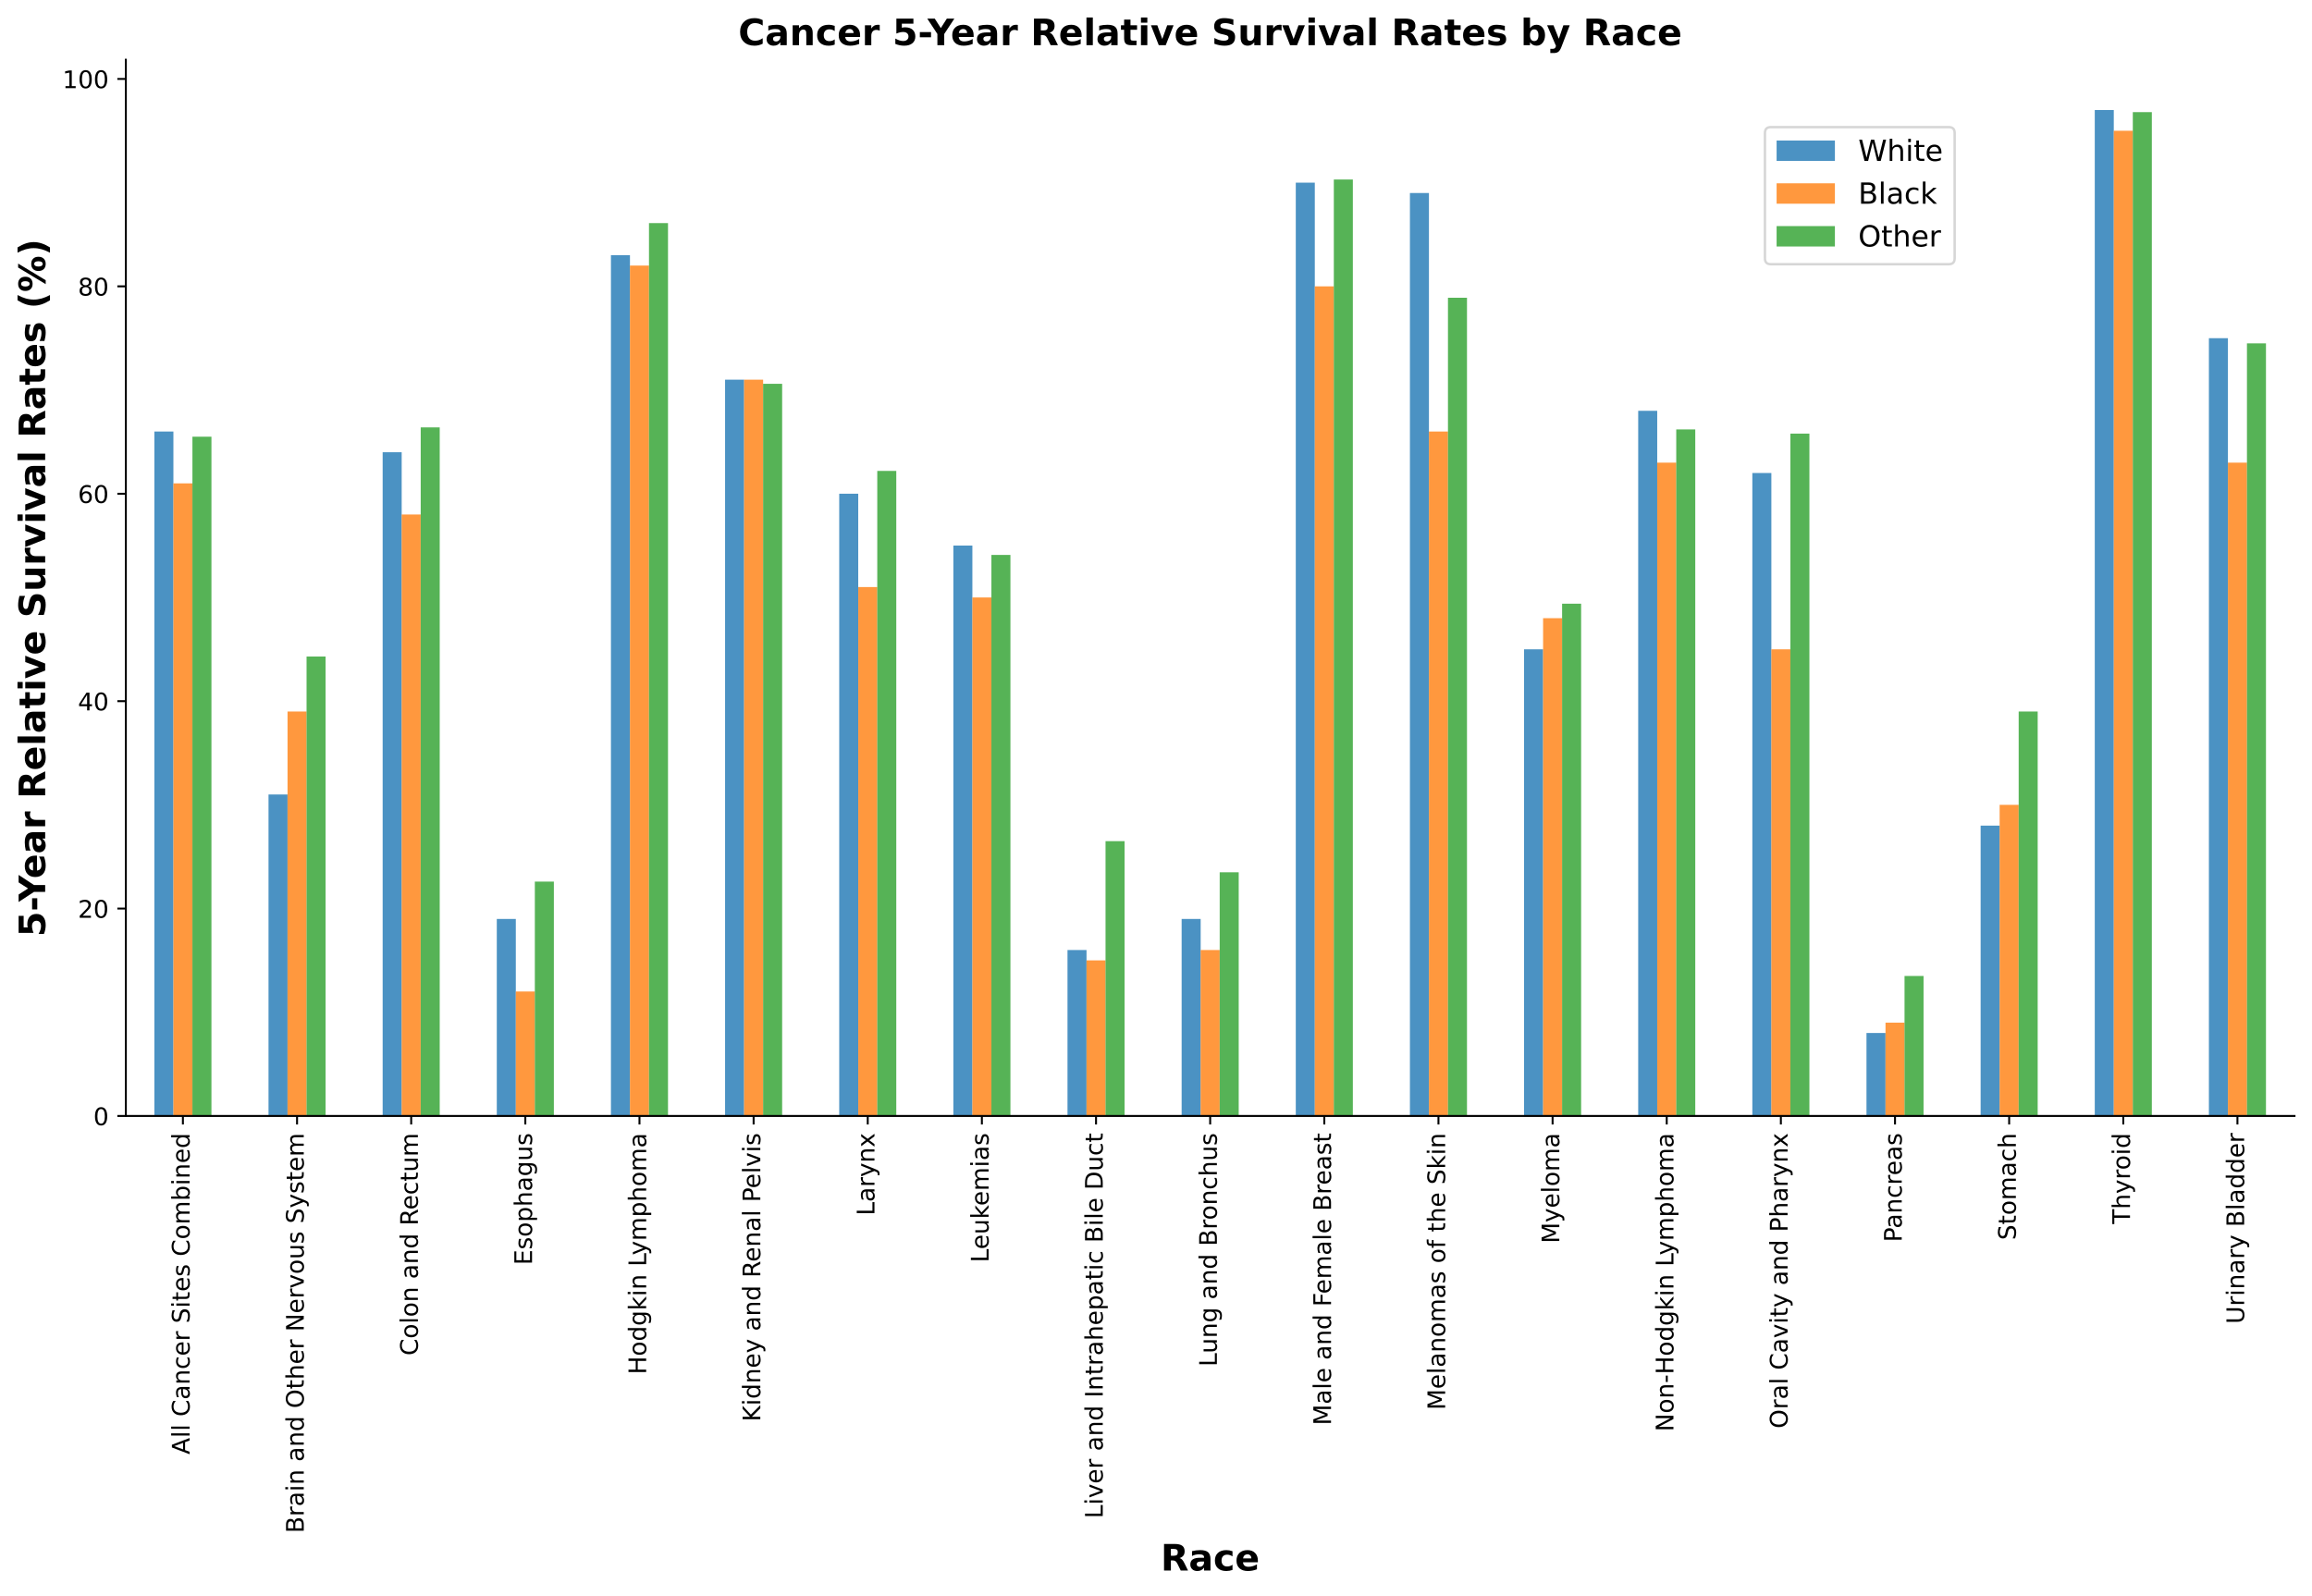 <?xml version="1.0" encoding="utf-8" standalone="no"?>
<!DOCTYPE svg PUBLIC "-//W3C//DTD SVG 1.1//EN"
  "http://www.w3.org/Graphics/SVG/1.1/DTD/svg11.dtd">
<!-- Created with matplotlib (https://matplotlib.org/) -->
<svg height="656.951pt" version="1.1" viewBox="0 0 951.805 656.951" width="951.805pt" xmlns="http://www.w3.org/2000/svg" xmlns:xlink="http://www.w3.org/1999/xlink">
 <defs>
  <style type="text/css">
*{stroke-linecap:butt;stroke-linejoin:round;}
  </style>
 </defs>
 <g id="figure_1">
  <g id="patch_1">
   <path d="M 0 656.951 
L 951.805 656.951 
L 951.805 0 
L 0 0 
z
" style="fill:#ffffff;"/>
  </g>
  <g id="axes_1">
   <g id="patch_2">
    <path d="M 51.805 459.478 
L 944.605 459.478 
L 944.605 24.598 
L 51.805 24.598 
z
" style="fill:#ffffff;"/>
   </g>
   <g id="patch_3">
    <path clip-path="url(#p386b9eb5c2)" d="M 63.552 459.478 
L 71.384 459.478 
L 71.384 177.67 
L 63.552 177.67 
z
" style="fill:#1f77b4;opacity:0.8;"/>
   </g>
   <g id="patch_4">
    <path clip-path="url(#p386b9eb5c2)" d="M 110.542 459.478 
L 118.373 459.478 
L 118.373 327.114 
L 110.542 327.114 
z
" style="fill:#1f77b4;opacity:0.8;"/>
   </g>
   <g id="patch_5">
    <path clip-path="url(#p386b9eb5c2)" d="M 157.531 459.478 
L 165.363 459.478 
L 165.363 186.21 
L 157.531 186.21 
z
" style="fill:#1f77b4;opacity:0.8;"/>
   </g>
   <g id="patch_6">
    <path clip-path="url(#p386b9eb5c2)" d="M 204.52 459.478 
L 212.352 459.478 
L 212.352 378.351 
L 204.52 378.351 
z
" style="fill:#1f77b4;opacity:0.8;"/>
   </g>
   <g id="patch_7">
    <path clip-path="url(#p386b9eb5c2)" d="M 251.51 459.478 
L 259.342 459.478 
L 259.342 105.084 
L 251.51 105.084 
z
" style="fill:#1f77b4;opacity:0.8;"/>
   </g>
   <g id="patch_8">
    <path clip-path="url(#p386b9eb5c2)" d="M 298.499 459.478 
L 306.331 459.478 
L 306.331 156.321 
L 298.499 156.321 
z
" style="fill:#1f77b4;opacity:0.8;"/>
   </g>
   <g id="patch_9">
    <path clip-path="url(#p386b9eb5c2)" d="M 345.489 459.478 
L 353.32 459.478 
L 353.32 203.289 
L 345.489 203.289 
z
" style="fill:#1f77b4;opacity:0.8;"/>
   </g>
   <g id="patch_10">
    <path clip-path="url(#p386b9eb5c2)" d="M 392.478 459.478 
L 400.31 459.478 
L 400.31 224.638 
L 392.478 224.638 
z
" style="fill:#1f77b4;opacity:0.8;"/>
   </g>
   <g id="patch_11">
    <path clip-path="url(#p386b9eb5c2)" d="M 439.468 459.478 
L 447.299 459.478 
L 447.299 391.161 
L 439.468 391.161 
z
" style="fill:#1f77b4;opacity:0.8;"/>
   </g>
   <g id="patch_12">
    <path clip-path="url(#p386b9eb5c2)" d="M 486.457 459.478 
L 494.289 459.478 
L 494.289 378.351 
L 486.457 378.351 
z
" style="fill:#1f77b4;opacity:0.8;"/>
   </g>
   <g id="patch_13">
    <path clip-path="url(#p386b9eb5c2)" d="M 533.447 459.478 
L 541.278 459.478 
L 541.278 75.195 
L 533.447 75.195 
z
" style="fill:#1f77b4;opacity:0.8;"/>
   </g>
   <g id="patch_14">
    <path clip-path="url(#p386b9eb5c2)" d="M 580.436 459.478 
L 588.268 459.478 
L 588.268 79.465 
L 580.436 79.465 
z
" style="fill:#1f77b4;opacity:0.8;"/>
   </g>
   <g id="patch_15">
    <path clip-path="url(#p386b9eb5c2)" d="M 627.426 459.478 
L 635.257 459.478 
L 635.257 267.336 
L 627.426 267.336 
z
" style="fill:#1f77b4;opacity:0.8;"/>
   </g>
   <g id="patch_16">
    <path clip-path="url(#p386b9eb5c2)" d="M 674.415 459.478 
L 682.247 459.478 
L 682.247 169.131 
L 674.415 169.131 
z
" style="fill:#1f77b4;opacity:0.8;"/>
   </g>
   <g id="patch_17">
    <path clip-path="url(#p386b9eb5c2)" d="M 721.405 459.478 
L 729.236 459.478 
L 729.236 194.75 
L 721.405 194.75 
z
" style="fill:#1f77b4;opacity:0.8;"/>
   </g>
   <g id="patch_18">
    <path clip-path="url(#p386b9eb5c2)" d="M 768.394 459.478 
L 776.226 459.478 
L 776.226 425.319 
L 768.394 425.319 
z
" style="fill:#1f77b4;opacity:0.8;"/>
   </g>
   <g id="patch_19">
    <path clip-path="url(#p386b9eb5c2)" d="M 815.384 459.478 
L 823.215 459.478 
L 823.215 339.923 
L 815.384 339.923 
z
" style="fill:#1f77b4;opacity:0.8;"/>
   </g>
   <g id="patch_20">
    <path clip-path="url(#p386b9eb5c2)" d="M 862.373 459.478 
L 870.205 459.478 
L 870.205 45.306 
L 862.373 45.306 
z
" style="fill:#1f77b4;opacity:0.8;"/>
   </g>
   <g id="patch_21">
    <path clip-path="url(#p386b9eb5c2)" d="M 909.363 459.478 
L 917.194 459.478 
L 917.194 139.242 
L 909.363 139.242 
z
" style="fill:#1f77b4;opacity:0.8;"/>
   </g>
   <g id="patch_22">
    <path clip-path="url(#p386b9eb5c2)" d="M 71.384 459.478 
L 79.215 459.478 
L 79.215 199.019 
L 71.384 199.019 
z
" style="fill:#ff7f0e;opacity:0.8;"/>
   </g>
   <g id="patch_23">
    <path clip-path="url(#p386b9eb5c2)" d="M 118.373 459.478 
L 126.205 459.478 
L 126.205 292.955 
L 118.373 292.955 
z
" style="fill:#ff7f0e;opacity:0.8;"/>
   </g>
   <g id="patch_24">
    <path clip-path="url(#p386b9eb5c2)" d="M 165.363 459.478 
L 173.194 459.478 
L 173.194 211.829 
L 165.363 211.829 
z
" style="fill:#ff7f0e;opacity:0.8;"/>
   </g>
   <g id="patch_25">
    <path clip-path="url(#p386b9eb5c2)" d="M 212.352 459.478 
L 220.184 459.478 
L 220.184 408.24 
L 212.352 408.24 
z
" style="fill:#ff7f0e;opacity:0.8;"/>
   </g>
   <g id="patch_26">
    <path clip-path="url(#p386b9eb5c2)" d="M 259.342 459.478 
L 267.173 459.478 
L 267.173 109.353 
L 259.342 109.353 
z
" style="fill:#ff7f0e;opacity:0.8;"/>
   </g>
   <g id="patch_27">
    <path clip-path="url(#p386b9eb5c2)" d="M 306.331 459.478 
L 314.163 459.478 
L 314.163 156.321 
L 306.331 156.321 
z
" style="fill:#ff7f0e;opacity:0.8;"/>
   </g>
   <g id="patch_28">
    <path clip-path="url(#p386b9eb5c2)" d="M 353.32 459.478 
L 361.152 459.478 
L 361.152 241.717 
L 353.32 241.717 
z
" style="fill:#ff7f0e;opacity:0.8;"/>
   </g>
   <g id="patch_29">
    <path clip-path="url(#p386b9eb5c2)" d="M 400.31 459.478 
L 408.142 459.478 
L 408.142 245.987 
L 400.31 245.987 
z
" style="fill:#ff7f0e;opacity:0.8;"/>
   </g>
   <g id="patch_30">
    <path clip-path="url(#p386b9eb5c2)" d="M 447.299 459.478 
L 455.131 459.478 
L 455.131 395.431 
L 447.299 395.431 
z
" style="fill:#ff7f0e;opacity:0.8;"/>
   </g>
   <g id="patch_31">
    <path clip-path="url(#p386b9eb5c2)" d="M 494.289 459.478 
L 502.12 459.478 
L 502.12 391.161 
L 494.289 391.161 
z
" style="fill:#ff7f0e;opacity:0.8;"/>
   </g>
   <g id="patch_32">
    <path clip-path="url(#p386b9eb5c2)" d="M 541.278 459.478 
L 549.11 459.478 
L 549.11 117.893 
L 541.278 117.893 
z
" style="fill:#ff7f0e;opacity:0.8;"/>
   </g>
   <g id="patch_33">
    <path clip-path="url(#p386b9eb5c2)" d="M 588.268 459.478 
L 596.099 459.478 
L 596.099 177.67 
L 588.268 177.67 
z
" style="fill:#ff7f0e;opacity:0.8;"/>
   </g>
   <g id="patch_34">
    <path clip-path="url(#p386b9eb5c2)" d="M 635.257 459.478 
L 643.089 459.478 
L 643.089 254.527 
L 635.257 254.527 
z
" style="fill:#ff7f0e;opacity:0.8;"/>
   </g>
   <g id="patch_35">
    <path clip-path="url(#p386b9eb5c2)" d="M 682.247 459.478 
L 690.078 459.478 
L 690.078 190.48 
L 682.247 190.48 
z
" style="fill:#ff7f0e;opacity:0.8;"/>
   </g>
   <g id="patch_36">
    <path clip-path="url(#p386b9eb5c2)" d="M 729.236 459.478 
L 737.068 459.478 
L 737.068 267.336 
L 729.236 267.336 
z
" style="fill:#ff7f0e;opacity:0.8;"/>
   </g>
   <g id="patch_37">
    <path clip-path="url(#p386b9eb5c2)" d="M 776.226 459.478 
L 784.057 459.478 
L 784.057 421.049 
L 776.226 421.049 
z
" style="fill:#ff7f0e;opacity:0.8;"/>
   </g>
   <g id="patch_38">
    <path clip-path="url(#p386b9eb5c2)" d="M 823.215 459.478 
L 831.047 459.478 
L 831.047 331.383 
L 823.215 331.383 
z
" style="fill:#ff7f0e;opacity:0.8;"/>
   </g>
   <g id="patch_39">
    <path clip-path="url(#p386b9eb5c2)" d="M 870.205 459.478 
L 878.036 459.478 
L 878.036 53.846 
L 870.205 53.846 
z
" style="fill:#ff7f0e;opacity:0.8;"/>
   </g>
   <g id="patch_40">
    <path clip-path="url(#p386b9eb5c2)" d="M 917.194 459.478 
L 925.026 459.478 
L 925.026 190.48 
L 917.194 190.48 
z
" style="fill:#ff7f0e;opacity:0.8;"/>
   </g>
   <g id="patch_41">
    <path clip-path="url(#p386b9eb5c2)" d="M 79.215 459.478 
L 87.047 459.478 
L 87.047 179.805 
L 79.215 179.805 
z
" style="fill:#2ca02c;opacity:0.8;"/>
   </g>
   <g id="patch_42">
    <path clip-path="url(#p386b9eb5c2)" d="M 126.205 459.478 
L 134.036 459.478 
L 134.036 270.325 
L 126.205 270.325 
z
" style="fill:#2ca02c;opacity:0.8;"/>
   </g>
   <g id="patch_43">
    <path clip-path="url(#p386b9eb5c2)" d="M 173.194 459.478 
L 181.026 459.478 
L 181.026 175.962 
L 173.194 175.962 
z
" style="fill:#2ca02c;opacity:0.8;"/>
   </g>
   <g id="patch_44">
    <path clip-path="url(#p386b9eb5c2)" d="M 220.184 459.478 
L 228.015 459.478 
L 228.015 362.98 
L 220.184 362.98 
z
" style="fill:#2ca02c;opacity:0.8;"/>
   </g>
   <g id="patch_45">
    <path clip-path="url(#p386b9eb5c2)" d="M 267.173 459.478 
L 275.005 459.478 
L 275.005 91.847 
L 267.173 91.847 
z
" style="fill:#2ca02c;opacity:0.8;"/>
   </g>
   <g id="patch_46">
    <path clip-path="url(#p386b9eb5c2)" d="M 314.163 459.478 
L 321.994 459.478 
L 321.994 158.029 
L 314.163 158.029 
z
" style="fill:#2ca02c;opacity:0.8;"/>
   </g>
   <g id="patch_47">
    <path clip-path="url(#p386b9eb5c2)" d="M 361.152 459.478 
L 368.984 459.478 
L 368.984 193.896 
L 361.152 193.896 
z
" style="fill:#2ca02c;opacity:0.8;"/>
   </g>
   <g id="patch_48">
    <path clip-path="url(#p386b9eb5c2)" d="M 408.142 459.478 
L 415.973 459.478 
L 415.973 228.481 
L 408.142 228.481 
z
" style="fill:#2ca02c;opacity:0.8;"/>
   </g>
   <g id="patch_49">
    <path clip-path="url(#p386b9eb5c2)" d="M 455.131 459.478 
L 462.963 459.478 
L 462.963 346.328 
L 455.131 346.328 
z
" style="fill:#2ca02c;opacity:0.8;"/>
   </g>
   <g id="patch_50">
    <path clip-path="url(#p386b9eb5c2)" d="M 502.12 459.478 
L 509.952 459.478 
L 509.952 359.137 
L 502.12 359.137 
z
" style="fill:#2ca02c;opacity:0.8;"/>
   </g>
   <g id="patch_51">
    <path clip-path="url(#p386b9eb5c2)" d="M 549.11 459.478 
L 556.942 459.478 
L 556.942 73.914 
L 549.11 73.914 
z
" style="fill:#2ca02c;opacity:0.8;"/>
   </g>
   <g id="patch_52">
    <path clip-path="url(#p386b9eb5c2)" d="M 596.099 459.478 
L 603.931 459.478 
L 603.931 122.59 
L 596.099 122.59 
z
" style="fill:#2ca02c;opacity:0.8;"/>
   </g>
   <g id="patch_53">
    <path clip-path="url(#p386b9eb5c2)" d="M 643.089 459.478 
L 650.92 459.478 
L 650.92 248.549 
L 643.089 248.549 
z
" style="fill:#2ca02c;opacity:0.8;"/>
   </g>
   <g id="patch_54">
    <path clip-path="url(#p386b9eb5c2)" d="M 690.078 459.478 
L 697.91 459.478 
L 697.91 176.816 
L 690.078 176.816 
z
" style="fill:#2ca02c;opacity:0.8;"/>
   </g>
   <g id="patch_55">
    <path clip-path="url(#p386b9eb5c2)" d="M 737.068 459.478 
L 744.899 459.478 
L 744.899 178.524 
L 737.068 178.524 
z
" style="fill:#2ca02c;opacity:0.8;"/>
   </g>
   <g id="patch_56">
    <path clip-path="url(#p386b9eb5c2)" d="M 784.057 459.478 
L 791.889 459.478 
L 791.889 401.835 
L 784.057 401.835 
z
" style="fill:#2ca02c;opacity:0.8;"/>
   </g>
   <g id="patch_57">
    <path clip-path="url(#p386b9eb5c2)" d="M 831.047 459.478 
L 838.878 459.478 
L 838.878 292.955 
L 831.047 292.955 
z
" style="fill:#2ca02c;opacity:0.8;"/>
   </g>
   <g id="patch_58">
    <path clip-path="url(#p386b9eb5c2)" d="M 878.036 459.478 
L 885.868 459.478 
L 885.868 46.16 
L 878.036 46.16 
z
" style="fill:#2ca02c;opacity:0.8;"/>
   </g>
   <g id="patch_59">
    <path clip-path="url(#p386b9eb5c2)" d="M 925.026 459.478 
L 932.857 459.478 
L 932.857 141.377 
L 925.026 141.377 
z
" style="fill:#2ca02c;opacity:0.8;"/>
   </g>
   <g id="matplotlib.axis_1">
    <g id="xtick_1">
     <g id="line2d_1">
      <defs>
       <path d="M 0 0 
L 0 3.5 
" id="mf6e5968022" style="stroke:#000000;stroke-width:0.8;"/>
      </defs>
      <g>
       <use style="stroke:#000000;stroke-width:0.8;" x="75.299" xlink:href="#mf6e5968022" y="459.478"/>
      </g>
     </g>
     <g id="text_1">
      <!-- All Cancer Sites Combined -->
      <defs>
       <path d="M 34.188 63.188 
L 20.797 26.906 
L 47.609 26.906 
z
M 28.609 72.906 
L 39.797 72.906 
L 67.578 0 
L 57.328 0 
L 50.688 18.703 
L 17.828 18.703 
L 11.188 0 
L 0.781 0 
z
" id="DejaVuSans-65"/>
       <path d="M 9.422 75.984 
L 18.406 75.984 
L 18.406 0 
L 9.422 0 
z
" id="DejaVuSans-108"/>
       <path id="DejaVuSans-32"/>
       <path d="M 64.406 67.281 
L 64.406 56.891 
Q 59.422 61.531 53.781 63.812 
Q 48.141 66.109 41.797 66.109 
Q 29.297 66.109 22.656 58.469 
Q 16.016 50.828 16.016 36.375 
Q 16.016 21.969 22.656 14.328 
Q 29.297 6.688 41.797 6.688 
Q 48.141 6.688 53.781 8.984 
Q 59.422 11.281 64.406 15.922 
L 64.406 5.609 
Q 59.234 2.094 53.438 0.328 
Q 47.656 -1.422 41.219 -1.422 
Q 24.656 -1.422 15.125 8.703 
Q 5.609 18.844 5.609 36.375 
Q 5.609 53.953 15.125 64.078 
Q 24.656 74.219 41.219 74.219 
Q 47.75 74.219 53.531 72.484 
Q 59.328 70.75 64.406 67.281 
z
" id="DejaVuSans-67"/>
       <path d="M 34.281 27.484 
Q 23.391 27.484 19.188 25 
Q 14.984 22.516 14.984 16.5 
Q 14.984 11.719 18.141 8.906 
Q 21.297 6.109 26.703 6.109 
Q 34.188 6.109 38.703 11.406 
Q 43.219 16.703 43.219 25.484 
L 43.219 27.484 
z
M 52.203 31.203 
L 52.203 0 
L 43.219 0 
L 43.219 8.297 
Q 40.141 3.328 35.547 0.953 
Q 30.953 -1.422 24.312 -1.422 
Q 15.922 -1.422 10.953 3.297 
Q 6 8.016 6 15.922 
Q 6 25.141 12.172 29.828 
Q 18.359 34.516 30.609 34.516 
L 43.219 34.516 
L 43.219 35.406 
Q 43.219 41.609 39.141 45 
Q 35.062 48.391 27.688 48.391 
Q 23 48.391 18.547 47.266 
Q 14.109 46.141 10.016 43.891 
L 10.016 52.203 
Q 14.938 54.109 19.578 55.047 
Q 24.219 56 28.609 56 
Q 40.484 56 46.344 49.844 
Q 52.203 43.703 52.203 31.203 
z
" id="DejaVuSans-97"/>
       <path d="M 54.891 33.016 
L 54.891 0 
L 45.906 0 
L 45.906 32.719 
Q 45.906 40.484 42.875 44.328 
Q 39.844 48.188 33.797 48.188 
Q 26.516 48.188 22.312 43.547 
Q 18.109 38.922 18.109 30.906 
L 18.109 0 
L 9.078 0 
L 9.078 54.688 
L 18.109 54.688 
L 18.109 46.188 
Q 21.344 51.125 25.703 53.562 
Q 30.078 56 35.797 56 
Q 45.219 56 50.047 50.172 
Q 54.891 44.344 54.891 33.016 
z
" id="DejaVuSans-110"/>
       <path d="M 48.781 52.594 
L 48.781 44.188 
Q 44.969 46.297 41.141 47.344 
Q 37.312 48.391 33.406 48.391 
Q 24.656 48.391 19.812 42.844 
Q 14.984 37.312 14.984 27.297 
Q 14.984 17.281 19.812 11.734 
Q 24.656 6.203 33.406 6.203 
Q 37.312 6.203 41.141 7.25 
Q 44.969 8.297 48.781 10.406 
L 48.781 2.094 
Q 45.016 0.344 40.984 -0.531 
Q 36.969 -1.422 32.422 -1.422 
Q 20.062 -1.422 12.781 6.344 
Q 5.516 14.109 5.516 27.297 
Q 5.516 40.672 12.859 48.328 
Q 20.219 56 33.016 56 
Q 37.156 56 41.109 55.141 
Q 45.062 54.297 48.781 52.594 
z
" id="DejaVuSans-99"/>
       <path d="M 56.203 29.594 
L 56.203 25.203 
L 14.891 25.203 
Q 15.484 15.922 20.484 11.062 
Q 25.484 6.203 34.422 6.203 
Q 39.594 6.203 44.453 7.469 
Q 49.312 8.734 54.109 11.281 
L 54.109 2.781 
Q 49.266 0.734 44.188 -0.344 
Q 39.109 -1.422 33.891 -1.422 
Q 20.797 -1.422 13.156 6.188 
Q 5.516 13.812 5.516 26.812 
Q 5.516 40.234 12.766 48.109 
Q 20.016 56 32.328 56 
Q 43.359 56 49.781 48.891 
Q 56.203 41.797 56.203 29.594 
z
M 47.219 32.234 
Q 47.125 39.594 43.094 43.984 
Q 39.062 48.391 32.422 48.391 
Q 24.906 48.391 20.391 44.141 
Q 15.875 39.891 15.188 32.172 
z
" id="DejaVuSans-101"/>
       <path d="M 41.109 46.297 
Q 39.594 47.172 37.812 47.578 
Q 36.031 48 33.891 48 
Q 26.266 48 22.188 43.047 
Q 18.109 38.094 18.109 28.812 
L 18.109 0 
L 9.078 0 
L 9.078 54.688 
L 18.109 54.688 
L 18.109 46.188 
Q 20.953 51.172 25.484 53.578 
Q 30.031 56 36.531 56 
Q 37.453 56 38.578 55.875 
Q 39.703 55.766 41.062 55.516 
z
" id="DejaVuSans-114"/>
       <path d="M 53.516 70.516 
L 53.516 60.891 
Q 47.906 63.578 42.922 64.891 
Q 37.938 66.219 33.297 66.219 
Q 25.25 66.219 20.875 63.094 
Q 16.5 59.969 16.5 54.203 
Q 16.5 49.359 19.406 46.891 
Q 22.312 44.438 30.422 42.922 
L 36.375 41.703 
Q 47.406 39.594 52.656 34.297 
Q 57.906 29 57.906 20.125 
Q 57.906 9.516 50.797 4.047 
Q 43.703 -1.422 29.984 -1.422 
Q 24.812 -1.422 18.969 -0.25 
Q 13.141 0.922 6.891 3.219 
L 6.891 13.375 
Q 12.891 10.016 18.656 8.297 
Q 24.422 6.594 29.984 6.594 
Q 38.422 6.594 43.016 9.906 
Q 47.609 13.234 47.609 19.391 
Q 47.609 24.75 44.312 27.781 
Q 41.016 30.812 33.5 32.328 
L 27.484 33.5 
Q 16.453 35.688 11.516 40.375 
Q 6.594 45.062 6.594 53.422 
Q 6.594 63.094 13.406 68.656 
Q 20.219 74.219 32.172 74.219 
Q 37.312 74.219 42.625 73.281 
Q 47.953 72.359 53.516 70.516 
z
" id="DejaVuSans-83"/>
       <path d="M 9.422 54.688 
L 18.406 54.688 
L 18.406 0 
L 9.422 0 
z
M 9.422 75.984 
L 18.406 75.984 
L 18.406 64.594 
L 9.422 64.594 
z
" id="DejaVuSans-105"/>
       <path d="M 18.312 70.219 
L 18.312 54.688 
L 36.812 54.688 
L 36.812 47.703 
L 18.312 47.703 
L 18.312 18.016 
Q 18.312 11.328 20.141 9.422 
Q 21.969 7.516 27.594 7.516 
L 36.812 7.516 
L 36.812 0 
L 27.594 0 
Q 17.188 0 13.234 3.875 
Q 9.281 7.766 9.281 18.016 
L 9.281 47.703 
L 2.688 47.703 
L 2.688 54.688 
L 9.281 54.688 
L 9.281 70.219 
z
" id="DejaVuSans-116"/>
       <path d="M 44.281 53.078 
L 44.281 44.578 
Q 40.484 46.531 36.375 47.5 
Q 32.281 48.484 27.875 48.484 
Q 21.188 48.484 17.844 46.438 
Q 14.5 44.391 14.5 40.281 
Q 14.5 37.156 16.891 35.375 
Q 19.281 33.594 26.516 31.984 
L 29.594 31.297 
Q 39.156 29.25 43.188 25.516 
Q 47.219 21.781 47.219 15.094 
Q 47.219 7.469 41.188 3.016 
Q 35.156 -1.422 24.609 -1.422 
Q 20.219 -1.422 15.453 -0.562 
Q 10.688 0.297 5.422 2 
L 5.422 11.281 
Q 10.406 8.688 15.234 7.391 
Q 20.062 6.109 24.812 6.109 
Q 31.156 6.109 34.562 8.281 
Q 37.984 10.453 37.984 14.406 
Q 37.984 18.062 35.516 20.016 
Q 33.062 21.969 24.703 23.781 
L 21.578 24.516 
Q 13.234 26.266 9.516 29.906 
Q 5.812 33.547 5.812 39.891 
Q 5.812 47.609 11.281 51.797 
Q 16.75 56 26.812 56 
Q 31.781 56 36.172 55.266 
Q 40.578 54.547 44.281 53.078 
z
" id="DejaVuSans-115"/>
       <path d="M 30.609 48.391 
Q 23.391 48.391 19.188 42.75 
Q 14.984 37.109 14.984 27.297 
Q 14.984 17.484 19.156 11.844 
Q 23.344 6.203 30.609 6.203 
Q 37.797 6.203 41.984 11.859 
Q 46.188 17.531 46.188 27.297 
Q 46.188 37.016 41.984 42.703 
Q 37.797 48.391 30.609 48.391 
z
M 30.609 56 
Q 42.328 56 49.016 48.375 
Q 55.719 40.766 55.719 27.297 
Q 55.719 13.875 49.016 6.219 
Q 42.328 -1.422 30.609 -1.422 
Q 18.844 -1.422 12.172 6.219 
Q 5.516 13.875 5.516 27.297 
Q 5.516 40.766 12.172 48.375 
Q 18.844 56 30.609 56 
z
" id="DejaVuSans-111"/>
       <path d="M 52 44.188 
Q 55.375 50.25 60.062 53.125 
Q 64.75 56 71.094 56 
Q 79.641 56 84.281 50.016 
Q 88.922 44.047 88.922 33.016 
L 88.922 0 
L 79.891 0 
L 79.891 32.719 
Q 79.891 40.578 77.094 44.375 
Q 74.312 48.188 68.609 48.188 
Q 61.625 48.188 57.562 43.547 
Q 53.516 38.922 53.516 30.906 
L 53.516 0 
L 44.484 0 
L 44.484 32.719 
Q 44.484 40.625 41.703 44.406 
Q 38.922 48.188 33.109 48.188 
Q 26.219 48.188 22.156 43.531 
Q 18.109 38.875 18.109 30.906 
L 18.109 0 
L 9.078 0 
L 9.078 54.688 
L 18.109 54.688 
L 18.109 46.188 
Q 21.188 51.219 25.484 53.609 
Q 29.781 56 35.688 56 
Q 41.656 56 45.828 52.969 
Q 50 49.953 52 44.188 
z
" id="DejaVuSans-109"/>
       <path d="M 48.688 27.297 
Q 48.688 37.203 44.609 42.844 
Q 40.531 48.484 33.406 48.484 
Q 26.266 48.484 22.188 42.844 
Q 18.109 37.203 18.109 27.297 
Q 18.109 17.391 22.188 11.75 
Q 26.266 6.109 33.406 6.109 
Q 40.531 6.109 44.609 11.75 
Q 48.688 17.391 48.688 27.297 
z
M 18.109 46.391 
Q 20.953 51.266 25.266 53.625 
Q 29.594 56 35.594 56 
Q 45.562 56 51.781 48.094 
Q 58.016 40.188 58.016 27.297 
Q 58.016 14.406 51.781 6.484 
Q 45.562 -1.422 35.594 -1.422 
Q 29.594 -1.422 25.266 0.953 
Q 20.953 3.328 18.109 8.203 
L 18.109 0 
L 9.078 0 
L 9.078 75.984 
L 18.109 75.984 
z
" id="DejaVuSans-98"/>
       <path d="M 45.406 46.391 
L 45.406 75.984 
L 54.391 75.984 
L 54.391 0 
L 45.406 0 
L 45.406 8.203 
Q 42.578 3.328 38.25 0.953 
Q 33.938 -1.422 27.875 -1.422 
Q 17.969 -1.422 11.734 6.484 
Q 5.516 14.406 5.516 27.297 
Q 5.516 40.188 11.734 48.094 
Q 17.969 56 27.875 56 
Q 33.938 56 38.25 53.625 
Q 42.578 51.266 45.406 46.391 
z
M 14.797 27.297 
Q 14.797 17.391 18.875 11.75 
Q 22.953 6.109 30.078 6.109 
Q 37.203 6.109 41.297 11.75 
Q 45.406 17.391 45.406 27.297 
Q 45.406 37.203 41.297 42.844 
Q 37.203 48.484 30.078 48.484 
Q 22.953 48.484 18.875 42.844 
Q 14.797 37.203 14.797 27.297 
z
" id="DejaVuSans-100"/>
      </defs>
      <g transform="translate(78.059 598.837)rotate(-90)scale(0.1 -0.1)">
       <use xlink:href="#DejaVuSans-65"/>
       <use x="68.408" xlink:href="#DejaVuSans-108"/>
       <use x="96.191" xlink:href="#DejaVuSans-108"/>
       <use x="123.975" xlink:href="#DejaVuSans-32"/>
       <use x="155.762" xlink:href="#DejaVuSans-67"/>
       <use x="225.586" xlink:href="#DejaVuSans-97"/>
       <use x="286.865" xlink:href="#DejaVuSans-110"/>
       <use x="350.244" xlink:href="#DejaVuSans-99"/>
       <use x="405.225" xlink:href="#DejaVuSans-101"/>
       <use x="466.748" xlink:href="#DejaVuSans-114"/>
       <use x="507.861" xlink:href="#DejaVuSans-32"/>
       <use x="539.648" xlink:href="#DejaVuSans-83"/>
       <use x="603.125" xlink:href="#DejaVuSans-105"/>
       <use x="630.908" xlink:href="#DejaVuSans-116"/>
       <use x="670.117" xlink:href="#DejaVuSans-101"/>
       <use x="731.641" xlink:href="#DejaVuSans-115"/>
       <use x="783.74" xlink:href="#DejaVuSans-32"/>
       <use x="815.527" xlink:href="#DejaVuSans-67"/>
       <use x="885.352" xlink:href="#DejaVuSans-111"/>
       <use x="946.533" xlink:href="#DejaVuSans-109"/>
       <use x="1043.945" xlink:href="#DejaVuSans-98"/>
       <use x="1107.422" xlink:href="#DejaVuSans-105"/>
       <use x="1135.205" xlink:href="#DejaVuSans-110"/>
       <use x="1198.584" xlink:href="#DejaVuSans-101"/>
       <use x="1260.107" xlink:href="#DejaVuSans-100"/>
      </g>
     </g>
    </g>
    <g id="xtick_2">
     <g id="line2d_2">
      <g>
       <use style="stroke:#000000;stroke-width:0.8;" x="122.289" xlink:href="#mf6e5968022" y="459.478"/>
      </g>
     </g>
     <g id="text_2">
      <!-- Brain and Other Nervous System -->
      <defs>
       <path d="M 19.672 34.812 
L 19.672 8.109 
L 35.5 8.109 
Q 43.453 8.109 47.281 11.406 
Q 51.125 14.703 51.125 21.484 
Q 51.125 28.328 47.281 31.562 
Q 43.453 34.812 35.5 34.812 
z
M 19.672 64.797 
L 19.672 42.828 
L 34.281 42.828 
Q 41.5 42.828 45.031 45.531 
Q 48.578 48.25 48.578 53.812 
Q 48.578 59.328 45.031 62.062 
Q 41.5 64.797 34.281 64.797 
z
M 9.812 72.906 
L 35.016 72.906 
Q 46.297 72.906 52.391 68.219 
Q 58.5 63.531 58.5 54.891 
Q 58.5 48.188 55.375 44.234 
Q 52.25 40.281 46.188 39.312 
Q 53.469 37.75 57.5 32.781 
Q 61.531 27.828 61.531 20.406 
Q 61.531 10.641 54.891 5.312 
Q 48.25 0 35.984 0 
L 9.812 0 
z
" id="DejaVuSans-66"/>
       <path d="M 39.406 66.219 
Q 28.656 66.219 22.328 58.203 
Q 16.016 50.203 16.016 36.375 
Q 16.016 22.609 22.328 14.594 
Q 28.656 6.594 39.406 6.594 
Q 50.141 6.594 56.422 14.594 
Q 62.703 22.609 62.703 36.375 
Q 62.703 50.203 56.422 58.203 
Q 50.141 66.219 39.406 66.219 
z
M 39.406 74.219 
Q 54.734 74.219 63.906 63.938 
Q 73.094 53.656 73.094 36.375 
Q 73.094 19.141 63.906 8.859 
Q 54.734 -1.422 39.406 -1.422 
Q 24.031 -1.422 14.812 8.828 
Q 5.609 19.094 5.609 36.375 
Q 5.609 53.656 14.812 63.938 
Q 24.031 74.219 39.406 74.219 
z
" id="DejaVuSans-79"/>
       <path d="M 54.891 33.016 
L 54.891 0 
L 45.906 0 
L 45.906 32.719 
Q 45.906 40.484 42.875 44.328 
Q 39.844 48.188 33.797 48.188 
Q 26.516 48.188 22.312 43.547 
Q 18.109 38.922 18.109 30.906 
L 18.109 0 
L 9.078 0 
L 9.078 75.984 
L 18.109 75.984 
L 18.109 46.188 
Q 21.344 51.125 25.703 53.562 
Q 30.078 56 35.797 56 
Q 45.219 56 50.047 50.172 
Q 54.891 44.344 54.891 33.016 
z
" id="DejaVuSans-104"/>
       <path d="M 9.812 72.906 
L 23.094 72.906 
L 55.422 11.922 
L 55.422 72.906 
L 64.984 72.906 
L 64.984 0 
L 51.703 0 
L 19.391 60.984 
L 19.391 0 
L 9.812 0 
z
" id="DejaVuSans-78"/>
       <path d="M 2.984 54.688 
L 12.5 54.688 
L 29.594 8.797 
L 46.688 54.688 
L 56.203 54.688 
L 35.688 0 
L 23.484 0 
z
" id="DejaVuSans-118"/>
       <path d="M 8.5 21.578 
L 8.5 54.688 
L 17.484 54.688 
L 17.484 21.922 
Q 17.484 14.156 20.5 10.266 
Q 23.531 6.391 29.594 6.391 
Q 36.859 6.391 41.078 11.031 
Q 45.312 15.672 45.312 23.688 
L 45.312 54.688 
L 54.297 54.688 
L 54.297 0 
L 45.312 0 
L 45.312 8.406 
Q 42.047 3.422 37.719 1 
Q 33.406 -1.422 27.688 -1.422 
Q 18.266 -1.422 13.375 4.438 
Q 8.5 10.297 8.5 21.578 
z
M 31.109 56 
z
" id="DejaVuSans-117"/>
       <path d="M 32.172 -5.078 
Q 28.375 -14.844 24.75 -17.812 
Q 21.141 -20.797 15.094 -20.797 
L 7.906 -20.797 
L 7.906 -13.281 
L 13.188 -13.281 
Q 16.891 -13.281 18.938 -11.516 
Q 21 -9.766 23.484 -3.219 
L 25.094 0.875 
L 2.984 54.688 
L 12.5 54.688 
L 29.594 11.922 
L 46.688 54.688 
L 56.203 54.688 
z
" id="DejaVuSans-121"/>
      </defs>
      <g transform="translate(125.048 631.234)rotate(-90)scale(0.1 -0.1)">
       <use xlink:href="#DejaVuSans-66"/>
       <use x="68.604" xlink:href="#DejaVuSans-114"/>
       <use x="109.717" xlink:href="#DejaVuSans-97"/>
       <use x="170.996" xlink:href="#DejaVuSans-105"/>
       <use x="198.779" xlink:href="#DejaVuSans-110"/>
       <use x="262.158" xlink:href="#DejaVuSans-32"/>
       <use x="293.945" xlink:href="#DejaVuSans-97"/>
       <use x="355.225" xlink:href="#DejaVuSans-110"/>
       <use x="418.604" xlink:href="#DejaVuSans-100"/>
       <use x="482.08" xlink:href="#DejaVuSans-32"/>
       <use x="513.867" xlink:href="#DejaVuSans-79"/>
       <use x="592.578" xlink:href="#DejaVuSans-116"/>
       <use x="631.787" xlink:href="#DejaVuSans-104"/>
       <use x="695.166" xlink:href="#DejaVuSans-101"/>
       <use x="756.689" xlink:href="#DejaVuSans-114"/>
       <use x="797.803" xlink:href="#DejaVuSans-32"/>
       <use x="829.59" xlink:href="#DejaVuSans-78"/>
       <use x="904.395" xlink:href="#DejaVuSans-101"/>
       <use x="965.918" xlink:href="#DejaVuSans-114"/>
       <use x="1007.031" xlink:href="#DejaVuSans-118"/>
       <use x="1066.211" xlink:href="#DejaVuSans-111"/>
       <use x="1127.393" xlink:href="#DejaVuSans-117"/>
       <use x="1190.771" xlink:href="#DejaVuSans-115"/>
       <use x="1242.871" xlink:href="#DejaVuSans-32"/>
       <use x="1274.658" xlink:href="#DejaVuSans-83"/>
       <use x="1338.135" xlink:href="#DejaVuSans-121"/>
       <use x="1397.314" xlink:href="#DejaVuSans-115"/>
       <use x="1449.414" xlink:href="#DejaVuSans-116"/>
       <use x="1488.623" xlink:href="#DejaVuSans-101"/>
       <use x="1550.146" xlink:href="#DejaVuSans-109"/>
      </g>
     </g>
    </g>
    <g id="xtick_3">
     <g id="line2d_3">
      <g>
       <use style="stroke:#000000;stroke-width:0.8;" x="169.278" xlink:href="#mf6e5968022" y="459.478"/>
      </g>
     </g>
     <g id="text_3">
      <!-- Colon and Rectum -->
      <defs>
       <path d="M 44.391 34.188 
Q 47.562 33.109 50.562 29.594 
Q 53.562 26.078 56.594 19.922 
L 66.609 0 
L 56 0 
L 46.688 18.703 
Q 43.062 26.031 39.672 28.422 
Q 36.281 30.812 30.422 30.812 
L 19.672 30.812 
L 19.672 0 
L 9.812 0 
L 9.812 72.906 
L 32.078 72.906 
Q 44.578 72.906 50.734 67.672 
Q 56.891 62.453 56.891 51.906 
Q 56.891 45.016 53.688 40.469 
Q 50.484 35.938 44.391 34.188 
z
M 19.672 64.797 
L 19.672 38.922 
L 32.078 38.922 
Q 39.203 38.922 42.844 42.219 
Q 46.484 45.516 46.484 51.906 
Q 46.484 58.297 42.844 61.547 
Q 39.203 64.797 32.078 64.797 
z
" id="DejaVuSans-82"/>
      </defs>
      <g transform="translate(172.038 558.132)rotate(-90)scale(0.1 -0.1)">
       <use xlink:href="#DejaVuSans-67"/>
       <use x="69.824" xlink:href="#DejaVuSans-111"/>
       <use x="131.006" xlink:href="#DejaVuSans-108"/>
       <use x="158.789" xlink:href="#DejaVuSans-111"/>
       <use x="219.971" xlink:href="#DejaVuSans-110"/>
       <use x="283.35" xlink:href="#DejaVuSans-32"/>
       <use x="315.137" xlink:href="#DejaVuSans-97"/>
       <use x="376.416" xlink:href="#DejaVuSans-110"/>
       <use x="439.795" xlink:href="#DejaVuSans-100"/>
       <use x="503.271" xlink:href="#DejaVuSans-32"/>
       <use x="535.059" xlink:href="#DejaVuSans-82"/>
       <use x="600.041" xlink:href="#DejaVuSans-101"/>
       <use x="661.564" xlink:href="#DejaVuSans-99"/>
       <use x="716.545" xlink:href="#DejaVuSans-116"/>
       <use x="755.754" xlink:href="#DejaVuSans-117"/>
       <use x="819.133" xlink:href="#DejaVuSans-109"/>
      </g>
     </g>
    </g>
    <g id="xtick_4">
     <g id="line2d_4">
      <g>
       <use style="stroke:#000000;stroke-width:0.8;" x="216.268" xlink:href="#mf6e5968022" y="459.478"/>
      </g>
     </g>
     <g id="text_4">
      <!-- Esophagus -->
      <defs>
       <path d="M 9.812 72.906 
L 55.906 72.906 
L 55.906 64.594 
L 19.672 64.594 
L 19.672 43.016 
L 54.391 43.016 
L 54.391 34.719 
L 19.672 34.719 
L 19.672 8.297 
L 56.781 8.297 
L 56.781 0 
L 9.812 0 
z
" id="DejaVuSans-69"/>
       <path d="M 18.109 8.203 
L 18.109 -20.797 
L 9.078 -20.797 
L 9.078 54.688 
L 18.109 54.688 
L 18.109 46.391 
Q 20.953 51.266 25.266 53.625 
Q 29.594 56 35.594 56 
Q 45.562 56 51.781 48.094 
Q 58.016 40.188 58.016 27.297 
Q 58.016 14.406 51.781 6.484 
Q 45.562 -1.422 35.594 -1.422 
Q 29.594 -1.422 25.266 0.953 
Q 20.953 3.328 18.109 8.203 
z
M 48.688 27.297 
Q 48.688 37.203 44.609 42.844 
Q 40.531 48.484 33.406 48.484 
Q 26.266 48.484 22.188 42.844 
Q 18.109 37.203 18.109 27.297 
Q 18.109 17.391 22.188 11.75 
Q 26.266 6.109 33.406 6.109 
Q 40.531 6.109 44.609 11.75 
Q 48.688 17.391 48.688 27.297 
z
" id="DejaVuSans-112"/>
       <path d="M 45.406 27.984 
Q 45.406 37.75 41.375 43.109 
Q 37.359 48.484 30.078 48.484 
Q 22.859 48.484 18.828 43.109 
Q 14.797 37.75 14.797 27.984 
Q 14.797 18.266 18.828 12.891 
Q 22.859 7.516 30.078 7.516 
Q 37.359 7.516 41.375 12.891 
Q 45.406 18.266 45.406 27.984 
z
M 54.391 6.781 
Q 54.391 -7.172 48.188 -13.984 
Q 42 -20.797 29.203 -20.797 
Q 24.469 -20.797 20.266 -20.094 
Q 16.062 -19.391 12.109 -17.922 
L 12.109 -9.188 
Q 16.062 -11.328 19.922 -12.344 
Q 23.781 -13.375 27.781 -13.375 
Q 36.625 -13.375 41.016 -8.766 
Q 45.406 -4.156 45.406 5.172 
L 45.406 9.625 
Q 42.625 4.781 38.281 2.391 
Q 33.938 0 27.875 0 
Q 17.828 0 11.672 7.656 
Q 5.516 15.328 5.516 27.984 
Q 5.516 40.672 11.672 48.328 
Q 17.828 56 27.875 56 
Q 33.938 56 38.281 53.609 
Q 42.625 51.219 45.406 46.391 
L 45.406 54.688 
L 54.391 54.688 
z
" id="DejaVuSans-103"/>
      </defs>
      <g transform="translate(219.027 520.834)rotate(-90)scale(0.1 -0.1)">
       <use xlink:href="#DejaVuSans-69"/>
       <use x="63.184" xlink:href="#DejaVuSans-115"/>
       <use x="115.283" xlink:href="#DejaVuSans-111"/>
       <use x="176.465" xlink:href="#DejaVuSans-112"/>
       <use x="239.941" xlink:href="#DejaVuSans-104"/>
       <use x="303.32" xlink:href="#DejaVuSans-97"/>
       <use x="364.6" xlink:href="#DejaVuSans-103"/>
       <use x="428.076" xlink:href="#DejaVuSans-117"/>
       <use x="491.455" xlink:href="#DejaVuSans-115"/>
      </g>
     </g>
    </g>
    <g id="xtick_5">
     <g id="line2d_5">
      <g>
       <use style="stroke:#000000;stroke-width:0.8;" x="263.257" xlink:href="#mf6e5968022" y="459.478"/>
      </g>
     </g>
     <g id="text_5">
      <!-- Hodgkin Lymphoma -->
      <defs>
       <path d="M 9.812 72.906 
L 19.672 72.906 
L 19.672 43.016 
L 55.516 43.016 
L 55.516 72.906 
L 65.375 72.906 
L 65.375 0 
L 55.516 0 
L 55.516 34.719 
L 19.672 34.719 
L 19.672 0 
L 9.812 0 
z
" id="DejaVuSans-72"/>
       <path d="M 9.078 75.984 
L 18.109 75.984 
L 18.109 31.109 
L 44.922 54.688 
L 56.391 54.688 
L 27.391 29.109 
L 57.625 0 
L 45.906 0 
L 18.109 26.703 
L 18.109 0 
L 9.078 0 
z
" id="DejaVuSans-107"/>
       <path d="M 9.812 72.906 
L 19.672 72.906 
L 19.672 8.297 
L 55.172 8.297 
L 55.172 0 
L 9.812 0 
z
" id="DejaVuSans-76"/>
      </defs>
      <g transform="translate(266.017 565.89)rotate(-90)scale(0.1 -0.1)">
       <use xlink:href="#DejaVuSans-72"/>
       <use x="75.195" xlink:href="#DejaVuSans-111"/>
       <use x="136.377" xlink:href="#DejaVuSans-100"/>
       <use x="199.854" xlink:href="#DejaVuSans-103"/>
       <use x="263.33" xlink:href="#DejaVuSans-107"/>
       <use x="321.24" xlink:href="#DejaVuSans-105"/>
       <use x="349.023" xlink:href="#DejaVuSans-110"/>
       <use x="412.402" xlink:href="#DejaVuSans-32"/>
       <use x="444.189" xlink:href="#DejaVuSans-76"/>
       <use x="490.777" xlink:href="#DejaVuSans-121"/>
       <use x="549.957" xlink:href="#DejaVuSans-109"/>
       <use x="647.369" xlink:href="#DejaVuSans-112"/>
       <use x="710.846" xlink:href="#DejaVuSans-104"/>
       <use x="774.225" xlink:href="#DejaVuSans-111"/>
       <use x="835.406" xlink:href="#DejaVuSans-109"/>
       <use x="932.818" xlink:href="#DejaVuSans-97"/>
      </g>
     </g>
    </g>
    <g id="xtick_6">
     <g id="line2d_6">
      <g>
       <use style="stroke:#000000;stroke-width:0.8;" x="310.247" xlink:href="#mf6e5968022" y="459.478"/>
      </g>
     </g>
     <g id="text_6">
      <!-- Kidney and Renal Pelvis -->
      <defs>
       <path d="M 9.812 72.906 
L 19.672 72.906 
L 19.672 42.094 
L 52.391 72.906 
L 65.094 72.906 
L 28.906 38.922 
L 67.672 0 
L 54.688 0 
L 19.672 35.109 
L 19.672 0 
L 9.812 0 
z
" id="DejaVuSans-75"/>
       <path d="M 19.672 64.797 
L 19.672 37.406 
L 32.078 37.406 
Q 38.969 37.406 42.719 40.969 
Q 46.484 44.531 46.484 51.125 
Q 46.484 57.672 42.719 61.234 
Q 38.969 64.797 32.078 64.797 
z
M 9.812 72.906 
L 32.078 72.906 
Q 44.344 72.906 50.609 67.359 
Q 56.891 61.812 56.891 51.125 
Q 56.891 40.328 50.609 34.812 
Q 44.344 29.297 32.078 29.297 
L 19.672 29.297 
L 19.672 0 
L 9.812 0 
z
" id="DejaVuSans-80"/>
      </defs>
      <g transform="translate(313.006 585.32)rotate(-90)scale(0.1 -0.1)">
       <use xlink:href="#DejaVuSans-75"/>
       <use x="65.576" xlink:href="#DejaVuSans-105"/>
       <use x="93.359" xlink:href="#DejaVuSans-100"/>
       <use x="156.836" xlink:href="#DejaVuSans-110"/>
       <use x="220.215" xlink:href="#DejaVuSans-101"/>
       <use x="281.738" xlink:href="#DejaVuSans-121"/>
       <use x="340.918" xlink:href="#DejaVuSans-32"/>
       <use x="372.705" xlink:href="#DejaVuSans-97"/>
       <use x="433.984" xlink:href="#DejaVuSans-110"/>
       <use x="497.363" xlink:href="#DejaVuSans-100"/>
       <use x="560.84" xlink:href="#DejaVuSans-32"/>
       <use x="592.627" xlink:href="#DejaVuSans-82"/>
       <use x="657.609" xlink:href="#DejaVuSans-101"/>
       <use x="719.133" xlink:href="#DejaVuSans-110"/>
       <use x="782.512" xlink:href="#DejaVuSans-97"/>
       <use x="843.791" xlink:href="#DejaVuSans-108"/>
       <use x="871.574" xlink:href="#DejaVuSans-32"/>
       <use x="903.361" xlink:href="#DejaVuSans-80"/>
       <use x="960.039" xlink:href="#DejaVuSans-101"/>
       <use x="1021.562" xlink:href="#DejaVuSans-108"/>
       <use x="1049.346" xlink:href="#DejaVuSans-118"/>
       <use x="1108.525" xlink:href="#DejaVuSans-105"/>
       <use x="1136.309" xlink:href="#DejaVuSans-115"/>
      </g>
     </g>
    </g>
    <g id="xtick_7">
     <g id="line2d_7">
      <g>
       <use style="stroke:#000000;stroke-width:0.8;" x="357.236" xlink:href="#mf6e5968022" y="459.478"/>
      </g>
     </g>
     <g id="text_7">
      <!-- Larynx -->
      <defs>
       <path d="M 54.891 54.688 
L 35.109 28.078 
L 55.906 0 
L 45.312 0 
L 29.391 21.484 
L 13.484 0 
L 2.875 0 
L 24.125 28.609 
L 4.688 54.688 
L 15.281 54.688 
L 29.781 35.203 
L 44.281 54.688 
z
" id="DejaVuSans-120"/>
      </defs>
      <g transform="translate(359.996 500.464)rotate(-90)scale(0.1 -0.1)">
       <use xlink:href="#DejaVuSans-76"/>
       <use x="55.713" xlink:href="#DejaVuSans-97"/>
       <use x="116.992" xlink:href="#DejaVuSans-114"/>
       <use x="158.105" xlink:href="#DejaVuSans-121"/>
       <use x="217.285" xlink:href="#DejaVuSans-110"/>
       <use x="280.664" xlink:href="#DejaVuSans-120"/>
      </g>
     </g>
    </g>
    <g id="xtick_8">
     <g id="line2d_8">
      <g>
       <use style="stroke:#000000;stroke-width:0.8;" x="404.226" xlink:href="#mf6e5968022" y="459.478"/>
      </g>
     </g>
     <g id="text_8">
      <!-- Leukemias -->
      <g transform="translate(406.985 519.803)rotate(-90)scale(0.1 -0.1)">
       <use xlink:href="#DejaVuSans-76"/>
       <use x="53.963" xlink:href="#DejaVuSans-101"/>
       <use x="115.486" xlink:href="#DejaVuSans-117"/>
       <use x="178.865" xlink:href="#DejaVuSans-107"/>
       <use x="233.15" xlink:href="#DejaVuSans-101"/>
       <use x="294.674" xlink:href="#DejaVuSans-109"/>
       <use x="392.086" xlink:href="#DejaVuSans-105"/>
       <use x="419.869" xlink:href="#DejaVuSans-97"/>
       <use x="481.148" xlink:href="#DejaVuSans-115"/>
      </g>
     </g>
    </g>
    <g id="xtick_9">
     <g id="line2d_9">
      <g>
       <use style="stroke:#000000;stroke-width:0.8;" x="451.215" xlink:href="#mf6e5968022" y="459.478"/>
      </g>
     </g>
     <g id="text_9">
      <!-- Liver and Intrahepatic Bile Duct -->
      <defs>
       <path d="M 9.812 72.906 
L 19.672 72.906 
L 19.672 0 
L 9.812 0 
z
" id="DejaVuSans-73"/>
       <path d="M 19.672 64.797 
L 19.672 8.109 
L 31.594 8.109 
Q 46.688 8.109 53.688 14.938 
Q 60.688 21.781 60.688 36.531 
Q 60.688 51.172 53.688 57.984 
Q 46.688 64.797 31.594 64.797 
z
M 9.812 72.906 
L 30.078 72.906 
Q 51.266 72.906 61.172 64.094 
Q 71.094 55.281 71.094 36.531 
Q 71.094 17.672 61.125 8.828 
Q 51.172 0 30.078 0 
L 9.812 0 
z
" id="DejaVuSans-68"/>
      </defs>
      <g transform="translate(453.975 625.175)rotate(-90)scale(0.1 -0.1)">
       <use xlink:href="#DejaVuSans-76"/>
       <use x="55.713" xlink:href="#DejaVuSans-105"/>
       <use x="83.496" xlink:href="#DejaVuSans-118"/>
       <use x="142.676" xlink:href="#DejaVuSans-101"/>
       <use x="204.199" xlink:href="#DejaVuSans-114"/>
       <use x="245.312" xlink:href="#DejaVuSans-32"/>
       <use x="277.1" xlink:href="#DejaVuSans-97"/>
       <use x="338.379" xlink:href="#DejaVuSans-110"/>
       <use x="401.758" xlink:href="#DejaVuSans-100"/>
       <use x="465.234" xlink:href="#DejaVuSans-32"/>
       <use x="497.021" xlink:href="#DejaVuSans-73"/>
       <use x="526.514" xlink:href="#DejaVuSans-110"/>
       <use x="589.893" xlink:href="#DejaVuSans-116"/>
       <use x="629.102" xlink:href="#DejaVuSans-114"/>
       <use x="670.215" xlink:href="#DejaVuSans-97"/>
       <use x="731.494" xlink:href="#DejaVuSans-104"/>
       <use x="794.873" xlink:href="#DejaVuSans-101"/>
       <use x="856.396" xlink:href="#DejaVuSans-112"/>
       <use x="919.873" xlink:href="#DejaVuSans-97"/>
       <use x="981.152" xlink:href="#DejaVuSans-116"/>
       <use x="1020.361" xlink:href="#DejaVuSans-105"/>
       <use x="1048.145" xlink:href="#DejaVuSans-99"/>
       <use x="1103.125" xlink:href="#DejaVuSans-32"/>
       <use x="1134.912" xlink:href="#DejaVuSans-66"/>
       <use x="1203.516" xlink:href="#DejaVuSans-105"/>
       <use x="1231.299" xlink:href="#DejaVuSans-108"/>
       <use x="1259.082" xlink:href="#DejaVuSans-101"/>
       <use x="1320.605" xlink:href="#DejaVuSans-32"/>
       <use x="1352.393" xlink:href="#DejaVuSans-68"/>
       <use x="1429.395" xlink:href="#DejaVuSans-117"/>
       <use x="1492.773" xlink:href="#DejaVuSans-99"/>
       <use x="1547.754" xlink:href="#DejaVuSans-116"/>
      </g>
     </g>
    </g>
    <g id="xtick_10">
     <g id="line2d_10">
      <g>
       <use style="stroke:#000000;stroke-width:0.8;" x="498.205" xlink:href="#mf6e5968022" y="459.478"/>
      </g>
     </g>
     <g id="text_10">
      <!-- Lung and Bronchus -->
      <g transform="translate(500.964 562.654)rotate(-90)scale(0.1 -0.1)">
       <use xlink:href="#DejaVuSans-76"/>
       <use x="53.963" xlink:href="#DejaVuSans-117"/>
       <use x="117.342" xlink:href="#DejaVuSans-110"/>
       <use x="180.721" xlink:href="#DejaVuSans-103"/>
       <use x="244.197" xlink:href="#DejaVuSans-32"/>
       <use x="275.984" xlink:href="#DejaVuSans-97"/>
       <use x="337.264" xlink:href="#DejaVuSans-110"/>
       <use x="400.643" xlink:href="#DejaVuSans-100"/>
       <use x="464.119" xlink:href="#DejaVuSans-32"/>
       <use x="495.906" xlink:href="#DejaVuSans-66"/>
       <use x="564.51" xlink:href="#DejaVuSans-114"/>
       <use x="603.373" xlink:href="#DejaVuSans-111"/>
       <use x="664.555" xlink:href="#DejaVuSans-110"/>
       <use x="727.934" xlink:href="#DejaVuSans-99"/>
       <use x="782.914" xlink:href="#DejaVuSans-104"/>
       <use x="846.293" xlink:href="#DejaVuSans-117"/>
       <use x="909.672" xlink:href="#DejaVuSans-115"/>
      </g>
     </g>
    </g>
    <g id="xtick_11">
     <g id="line2d_11">
      <g>
       <use style="stroke:#000000;stroke-width:0.8;" x="545.194" xlink:href="#mf6e5968022" y="459.478"/>
      </g>
     </g>
     <g id="text_11">
      <!-- Male and Female Breast -->
      <defs>
       <path d="M 9.812 72.906 
L 24.516 72.906 
L 43.109 23.297 
L 61.812 72.906 
L 76.516 72.906 
L 76.516 0 
L 66.891 0 
L 66.891 64.016 
L 48.094 14.016 
L 38.188 14.016 
L 19.391 64.016 
L 19.391 0 
L 9.812 0 
z
" id="DejaVuSans-77"/>
       <path d="M 9.812 72.906 
L 51.703 72.906 
L 51.703 64.594 
L 19.672 64.594 
L 19.672 43.109 
L 48.578 43.109 
L 48.578 34.812 
L 19.672 34.812 
L 19.672 0 
L 9.812 0 
z
" id="DejaVuSans-70"/>
      </defs>
      <g transform="translate(547.954 586.826)rotate(-90)scale(0.1 -0.1)">
       <use xlink:href="#DejaVuSans-77"/>
       <use x="86.279" xlink:href="#DejaVuSans-97"/>
       <use x="147.559" xlink:href="#DejaVuSans-108"/>
       <use x="175.342" xlink:href="#DejaVuSans-101"/>
       <use x="236.865" xlink:href="#DejaVuSans-32"/>
       <use x="268.652" xlink:href="#DejaVuSans-97"/>
       <use x="329.932" xlink:href="#DejaVuSans-110"/>
       <use x="393.311" xlink:href="#DejaVuSans-100"/>
       <use x="456.787" xlink:href="#DejaVuSans-32"/>
       <use x="488.574" xlink:href="#DejaVuSans-70"/>
       <use x="540.594" xlink:href="#DejaVuSans-101"/>
       <use x="602.117" xlink:href="#DejaVuSans-109"/>
       <use x="699.529" xlink:href="#DejaVuSans-97"/>
       <use x="760.809" xlink:href="#DejaVuSans-108"/>
       <use x="788.592" xlink:href="#DejaVuSans-101"/>
       <use x="850.115" xlink:href="#DejaVuSans-32"/>
       <use x="881.902" xlink:href="#DejaVuSans-66"/>
       <use x="950.506" xlink:href="#DejaVuSans-114"/>
       <use x="989.369" xlink:href="#DejaVuSans-101"/>
       <use x="1050.893" xlink:href="#DejaVuSans-97"/>
       <use x="1112.172" xlink:href="#DejaVuSans-115"/>
       <use x="1164.271" xlink:href="#DejaVuSans-116"/>
      </g>
     </g>
    </g>
    <g id="xtick_12">
     <g id="line2d_12">
      <g>
       <use style="stroke:#000000;stroke-width:0.8;" x="592.184" xlink:href="#mf6e5968022" y="459.478"/>
      </g>
     </g>
     <g id="text_12">
      <!-- Melanomas of the Skin -->
      <defs>
       <path d="M 37.109 75.984 
L 37.109 68.5 
L 28.516 68.5 
Q 23.688 68.5 21.797 66.547 
Q 19.922 64.594 19.922 59.516 
L 19.922 54.688 
L 34.719 54.688 
L 34.719 47.703 
L 19.922 47.703 
L 19.922 0 
L 10.891 0 
L 10.891 47.703 
L 2.297 47.703 
L 2.297 54.688 
L 10.891 54.688 
L 10.891 58.5 
Q 10.891 67.625 15.141 71.797 
Q 19.391 75.984 28.609 75.984 
z
" id="DejaVuSans-102"/>
      </defs>
      <g transform="translate(594.943 580.539)rotate(-90)scale(0.1 -0.1)">
       <use xlink:href="#DejaVuSans-77"/>
       <use x="86.279" xlink:href="#DejaVuSans-101"/>
       <use x="147.803" xlink:href="#DejaVuSans-108"/>
       <use x="175.586" xlink:href="#DejaVuSans-97"/>
       <use x="236.865" xlink:href="#DejaVuSans-110"/>
       <use x="300.244" xlink:href="#DejaVuSans-111"/>
       <use x="361.426" xlink:href="#DejaVuSans-109"/>
       <use x="458.838" xlink:href="#DejaVuSans-97"/>
       <use x="520.117" xlink:href="#DejaVuSans-115"/>
       <use x="572.217" xlink:href="#DejaVuSans-32"/>
       <use x="604.004" xlink:href="#DejaVuSans-111"/>
       <use x="665.186" xlink:href="#DejaVuSans-102"/>
       <use x="700.391" xlink:href="#DejaVuSans-32"/>
       <use x="732.178" xlink:href="#DejaVuSans-116"/>
       <use x="771.387" xlink:href="#DejaVuSans-104"/>
       <use x="834.766" xlink:href="#DejaVuSans-101"/>
       <use x="896.289" xlink:href="#DejaVuSans-32"/>
       <use x="928.076" xlink:href="#DejaVuSans-83"/>
       <use x="991.553" xlink:href="#DejaVuSans-107"/>
       <use x="1049.463" xlink:href="#DejaVuSans-105"/>
       <use x="1077.246" xlink:href="#DejaVuSans-110"/>
      </g>
     </g>
    </g>
    <g id="xtick_13">
     <g id="line2d_13">
      <g>
       <use style="stroke:#000000;stroke-width:0.8;" x="639.173" xlink:href="#mf6e5968022" y="459.478"/>
      </g>
     </g>
     <g id="text_13">
      <!-- Myeloma -->
      <g transform="translate(641.932 511.943)rotate(-90)scale(0.1 -0.1)">
       <use xlink:href="#DejaVuSans-77"/>
       <use x="86.279" xlink:href="#DejaVuSans-121"/>
       <use x="145.459" xlink:href="#DejaVuSans-101"/>
       <use x="206.982" xlink:href="#DejaVuSans-108"/>
       <use x="234.766" xlink:href="#DejaVuSans-111"/>
       <use x="295.947" xlink:href="#DejaVuSans-109"/>
       <use x="393.359" xlink:href="#DejaVuSans-97"/>
      </g>
     </g>
    </g>
    <g id="xtick_14">
     <g id="line2d_14">
      <g>
       <use style="stroke:#000000;stroke-width:0.8;" x="686.163" xlink:href="#mf6e5968022" y="459.478"/>
      </g>
     </g>
     <g id="text_14">
      <!-- Non-Hodgkin Lymphoma -->
      <defs>
       <path d="M 4.891 31.391 
L 31.203 31.391 
L 31.203 23.391 
L 4.891 23.391 
z
" id="DejaVuSans-45"/>
      </defs>
      <g transform="translate(688.922 589.435)rotate(-90)scale(0.1 -0.1)">
       <use xlink:href="#DejaVuSans-78"/>
       <use x="74.805" xlink:href="#DejaVuSans-111"/>
       <use x="135.986" xlink:href="#DejaVuSans-110"/>
       <use x="199.365" xlink:href="#DejaVuSans-45"/>
       <use x="235.449" xlink:href="#DejaVuSans-72"/>
       <use x="310.645" xlink:href="#DejaVuSans-111"/>
       <use x="371.826" xlink:href="#DejaVuSans-100"/>
       <use x="435.303" xlink:href="#DejaVuSans-103"/>
       <use x="498.779" xlink:href="#DejaVuSans-107"/>
       <use x="556.689" xlink:href="#DejaVuSans-105"/>
       <use x="584.473" xlink:href="#DejaVuSans-110"/>
       <use x="647.852" xlink:href="#DejaVuSans-32"/>
       <use x="679.639" xlink:href="#DejaVuSans-76"/>
       <use x="726.227" xlink:href="#DejaVuSans-121"/>
       <use x="785.406" xlink:href="#DejaVuSans-109"/>
       <use x="882.818" xlink:href="#DejaVuSans-112"/>
       <use x="946.295" xlink:href="#DejaVuSans-104"/>
       <use x="1009.674" xlink:href="#DejaVuSans-111"/>
       <use x="1070.855" xlink:href="#DejaVuSans-109"/>
       <use x="1168.268" xlink:href="#DejaVuSans-97"/>
      </g>
     </g>
    </g>
    <g id="xtick_15">
     <g id="line2d_15">
      <g>
       <use style="stroke:#000000;stroke-width:0.8;" x="733.152" xlink:href="#mf6e5968022" y="459.478"/>
      </g>
     </g>
     <g id="text_15">
      <!-- Oral Cavity and Pharynx -->
      <g transform="translate(735.911 588.143)rotate(-90)scale(0.1 -0.1)">
       <use xlink:href="#DejaVuSans-79"/>
       <use x="78.711" xlink:href="#DejaVuSans-114"/>
       <use x="119.824" xlink:href="#DejaVuSans-97"/>
       <use x="181.104" xlink:href="#DejaVuSans-108"/>
       <use x="208.887" xlink:href="#DejaVuSans-32"/>
       <use x="240.674" xlink:href="#DejaVuSans-67"/>
       <use x="310.498" xlink:href="#DejaVuSans-97"/>
       <use x="371.777" xlink:href="#DejaVuSans-118"/>
       <use x="430.957" xlink:href="#DejaVuSans-105"/>
       <use x="458.74" xlink:href="#DejaVuSans-116"/>
       <use x="497.949" xlink:href="#DejaVuSans-121"/>
       <use x="557.129" xlink:href="#DejaVuSans-32"/>
       <use x="588.916" xlink:href="#DejaVuSans-97"/>
       <use x="650.195" xlink:href="#DejaVuSans-110"/>
       <use x="713.574" xlink:href="#DejaVuSans-100"/>
       <use x="777.051" xlink:href="#DejaVuSans-32"/>
       <use x="808.838" xlink:href="#DejaVuSans-80"/>
       <use x="869.141" xlink:href="#DejaVuSans-104"/>
       <use x="932.52" xlink:href="#DejaVuSans-97"/>
       <use x="993.799" xlink:href="#DejaVuSans-114"/>
       <use x="1034.912" xlink:href="#DejaVuSans-121"/>
       <use x="1094.092" xlink:href="#DejaVuSans-110"/>
       <use x="1157.471" xlink:href="#DejaVuSans-120"/>
      </g>
     </g>
    </g>
    <g id="xtick_16">
     <g id="line2d_16">
      <g>
       <use style="stroke:#000000;stroke-width:0.8;" x="780.142" xlink:href="#mf6e5968022" y="459.478"/>
      </g>
     </g>
     <g id="text_16">
      <!-- Pancreas -->
      <g transform="translate(782.901 511.398)rotate(-90)scale(0.1 -0.1)">
       <use xlink:href="#DejaVuSans-80"/>
       <use x="55.803" xlink:href="#DejaVuSans-97"/>
       <use x="117.082" xlink:href="#DejaVuSans-110"/>
       <use x="180.461" xlink:href="#DejaVuSans-99"/>
       <use x="235.441" xlink:href="#DejaVuSans-114"/>
       <use x="274.305" xlink:href="#DejaVuSans-101"/>
       <use x="335.828" xlink:href="#DejaVuSans-97"/>
       <use x="397.107" xlink:href="#DejaVuSans-115"/>
      </g>
     </g>
    </g>
    <g id="xtick_17">
     <g id="line2d_17">
      <g>
       <use style="stroke:#000000;stroke-width:0.8;" x="827.131" xlink:href="#mf6e5968022" y="459.478"/>
      </g>
     </g>
     <g id="text_17">
      <!-- Stomach -->
      <g transform="translate(829.89 510.57)rotate(-90)scale(0.1 -0.1)">
       <use xlink:href="#DejaVuSans-83"/>
       <use x="63.477" xlink:href="#DejaVuSans-116"/>
       <use x="102.686" xlink:href="#DejaVuSans-111"/>
       <use x="163.867" xlink:href="#DejaVuSans-109"/>
       <use x="261.279" xlink:href="#DejaVuSans-97"/>
       <use x="322.559" xlink:href="#DejaVuSans-99"/>
       <use x="377.539" xlink:href="#DejaVuSans-104"/>
      </g>
     </g>
    </g>
    <g id="xtick_18">
     <g id="line2d_18">
      <g>
       <use style="stroke:#000000;stroke-width:0.8;" x="874.12" xlink:href="#mf6e5968022" y="459.478"/>
      </g>
     </g>
     <g id="text_18">
      <!-- Thyroid -->
      <defs>
       <path d="M -0.297 72.906 
L 61.375 72.906 
L 61.375 64.594 
L 35.5 64.594 
L 35.5 0 
L 25.594 0 
L 25.594 64.594 
L -0.297 64.594 
z
" id="DejaVuSans-84"/>
      </defs>
      <g transform="translate(876.88 503.973)rotate(-90)scale(0.1 -0.1)">
       <use xlink:href="#DejaVuSans-84"/>
       <use x="61.084" xlink:href="#DejaVuSans-104"/>
       <use x="124.463" xlink:href="#DejaVuSans-121"/>
       <use x="183.643" xlink:href="#DejaVuSans-114"/>
       <use x="222.506" xlink:href="#DejaVuSans-111"/>
       <use x="283.688" xlink:href="#DejaVuSans-105"/>
       <use x="311.471" xlink:href="#DejaVuSans-100"/>
      </g>
     </g>
    </g>
    <g id="xtick_19">
     <g id="line2d_19">
      <g>
       <use style="stroke:#000000;stroke-width:0.8;" x="921.11" xlink:href="#mf6e5968022" y="459.478"/>
      </g>
     </g>
     <g id="text_19">
      <!-- Urinary Bladder -->
      <defs>
       <path d="M 8.688 72.906 
L 18.609 72.906 
L 18.609 28.609 
Q 18.609 16.891 22.844 11.734 
Q 27.094 6.594 36.625 6.594 
Q 46.094 6.594 50.344 11.734 
Q 54.594 16.891 54.594 28.609 
L 54.594 72.906 
L 64.5 72.906 
L 64.5 27.391 
Q 64.5 13.141 57.438 5.859 
Q 50.391 -1.422 36.625 -1.422 
Q 22.797 -1.422 15.734 5.859 
Q 8.688 13.141 8.688 27.391 
z
" id="DejaVuSans-85"/>
      </defs>
      <g transform="translate(923.869 545.087)rotate(-90)scale(0.1 -0.1)">
       <use xlink:href="#DejaVuSans-85"/>
       <use x="73.193" xlink:href="#DejaVuSans-114"/>
       <use x="114.307" xlink:href="#DejaVuSans-105"/>
       <use x="142.09" xlink:href="#DejaVuSans-110"/>
       <use x="205.469" xlink:href="#DejaVuSans-97"/>
       <use x="266.748" xlink:href="#DejaVuSans-114"/>
       <use x="307.861" xlink:href="#DejaVuSans-121"/>
       <use x="367.041" xlink:href="#DejaVuSans-32"/>
       <use x="398.828" xlink:href="#DejaVuSans-66"/>
       <use x="467.432" xlink:href="#DejaVuSans-108"/>
       <use x="495.215" xlink:href="#DejaVuSans-97"/>
       <use x="556.494" xlink:href="#DejaVuSans-100"/>
       <use x="619.971" xlink:href="#DejaVuSans-100"/>
       <use x="683.447" xlink:href="#DejaVuSans-101"/>
       <use x="744.971" xlink:href="#DejaVuSans-114"/>
      </g>
     </g>
    </g>
    <g id="text_20">
     <!-- Race -->
     <defs>
      <path d="M 35.891 40.578 
Q 41.797 40.578 44.359 42.766 
Q 46.922 44.969 46.922 50 
Q 46.922 54.984 44.359 57.125 
Q 41.797 59.281 35.891 59.281 
L 27.984 59.281 
L 27.984 40.578 
z
M 27.984 27.594 
L 27.984 0 
L 9.188 0 
L 9.188 72.906 
L 37.891 72.906 
Q 52.297 72.906 59 68.062 
Q 65.719 63.234 65.719 52.781 
Q 65.719 45.562 62.219 40.922 
Q 58.734 36.281 51.703 34.078 
Q 55.562 33.203 58.609 30.094 
Q 61.672 27 64.797 20.703 
L 75 0 
L 54.984 0 
L 46.094 18.109 
Q 43.406 23.578 40.641 25.578 
Q 37.891 27.594 33.297 27.594 
z
" id="DejaVuSans-Bold-82"/>
      <path d="M 32.906 24.609 
Q 27.438 24.609 24.672 22.75 
Q 21.922 20.906 21.922 17.281 
Q 21.922 13.969 24.141 12.078 
Q 26.375 10.203 30.328 10.203 
Q 35.25 10.203 38.625 13.734 
Q 42 17.281 42 22.609 
L 42 24.609 
z
M 59.625 31.203 
L 59.625 0 
L 42 0 
L 42 8.109 
Q 38.484 3.125 34.078 0.844 
Q 29.688 -1.422 23.391 -1.422 
Q 14.891 -1.422 9.594 3.531 
Q 4.297 8.5 4.297 16.406 
Q 4.297 26.031 10.906 30.516 
Q 17.531 35.016 31.688 35.016 
L 42 35.016 
L 42 36.375 
Q 42 40.531 38.719 42.453 
Q 35.453 44.391 28.516 44.391 
Q 22.906 44.391 18.062 43.266 
Q 13.234 42.141 9.078 39.891 
L 9.078 53.219 
Q 14.703 54.594 20.359 55.297 
Q 26.031 56 31.688 56 
Q 46.484 56 53.047 50.172 
Q 59.625 44.344 59.625 31.203 
z
" id="DejaVuSans-Bold-97"/>
      <path d="M 52.594 52.984 
L 52.594 38.719 
Q 49.031 41.156 45.438 42.328 
Q 41.844 43.5 37.984 43.5 
Q 30.672 43.5 26.594 39.234 
Q 22.516 34.969 22.516 27.297 
Q 22.516 19.625 26.594 15.344 
Q 30.672 11.078 37.984 11.078 
Q 42.094 11.078 45.781 12.297 
Q 49.469 13.531 52.594 15.922 
L 52.594 1.609 
Q 48.484 0.094 44.266 -0.656 
Q 40.047 -1.422 35.797 -1.422 
Q 21 -1.422 12.641 6.172 
Q 4.297 13.766 4.297 27.297 
Q 4.297 40.828 12.641 48.406 
Q 21 56 35.797 56 
Q 40.094 56 44.266 55.25 
Q 48.438 54.5 52.594 52.984 
z
" id="DejaVuSans-Bold-99"/>
      <path d="M 62.984 27.484 
L 62.984 22.516 
L 22.125 22.516 
Q 22.75 16.359 26.562 13.281 
Q 30.375 10.203 37.203 10.203 
Q 42.719 10.203 48.5 11.844 
Q 54.297 13.484 60.406 16.797 
L 60.406 3.328 
Q 54.203 0.984 48 -0.219 
Q 41.797 -1.422 35.594 -1.422 
Q 20.75 -1.422 12.516 6.125 
Q 4.297 13.672 4.297 27.297 
Q 4.297 40.672 12.375 48.328 
Q 20.453 56 34.625 56 
Q 47.516 56 55.25 48.234 
Q 62.984 40.484 62.984 27.484 
z
M 45.016 33.297 
Q 45.016 38.281 42.109 41.328 
Q 39.203 44.391 34.516 44.391 
Q 29.438 44.391 26.266 41.531 
Q 23.094 38.672 22.312 33.297 
z
" id="DejaVuSans-Bold-101"/>
     </defs>
     <g transform="translate(477.835 646.632)scale(0.15 -0.15)">
      <use xlink:href="#DejaVuSans-Bold-82"/>
      <use x="77.002" xlink:href="#DejaVuSans-Bold-97"/>
      <use x="144.482" xlink:href="#DejaVuSans-Bold-99"/>
      <use x="203.76" xlink:href="#DejaVuSans-Bold-101"/>
     </g>
    </g>
   </g>
   <g id="matplotlib.axis_2">
    <g id="ytick_1">
     <g id="line2d_20">
      <defs>
       <path d="M 0 0 
L -3.5 0 
" id="mca64b41868" style="stroke:#000000;stroke-width:0.8;"/>
      </defs>
      <g>
       <use style="stroke:#000000;stroke-width:0.8;" x="51.805" xlink:href="#mca64b41868" y="459.478"/>
      </g>
     </g>
     <g id="text_21">
      <!-- 0 -->
      <defs>
       <path d="M 31.781 66.406 
Q 24.172 66.406 20.328 58.906 
Q 16.5 51.422 16.5 36.375 
Q 16.5 21.391 20.328 13.891 
Q 24.172 6.391 31.781 6.391 
Q 39.453 6.391 43.281 13.891 
Q 47.125 21.391 47.125 36.375 
Q 47.125 51.422 43.281 58.906 
Q 39.453 66.406 31.781 66.406 
z
M 31.781 74.219 
Q 44.047 74.219 50.516 64.516 
Q 56.984 54.828 56.984 36.375 
Q 56.984 17.969 50.516 8.266 
Q 44.047 -1.422 31.781 -1.422 
Q 19.531 -1.422 13.062 8.266 
Q 6.594 17.969 6.594 36.375 
Q 6.594 54.828 13.062 64.516 
Q 19.531 74.219 31.781 74.219 
z
" id="DejaVuSans-48"/>
      </defs>
      <g transform="translate(38.442 463.277)scale(0.1 -0.1)">
       <use xlink:href="#DejaVuSans-48"/>
      </g>
     </g>
    </g>
    <g id="ytick_2">
     <g id="line2d_21">
      <g>
       <use style="stroke:#000000;stroke-width:0.8;" x="51.805" xlink:href="#mca64b41868" y="374.081"/>
      </g>
     </g>
     <g id="text_22">
      <!-- 20 -->
      <defs>
       <path d="M 19.188 8.297 
L 53.609 8.297 
L 53.609 0 
L 7.328 0 
L 7.328 8.297 
Q 12.938 14.109 22.625 23.891 
Q 32.328 33.688 34.812 36.531 
Q 39.547 41.844 41.422 45.531 
Q 43.312 49.219 43.312 52.781 
Q 43.312 58.594 39.234 62.25 
Q 35.156 65.922 28.609 65.922 
Q 23.969 65.922 18.812 64.312 
Q 13.672 62.703 7.812 59.422 
L 7.812 69.391 
Q 13.766 71.781 18.938 73 
Q 24.125 74.219 28.422 74.219 
Q 39.75 74.219 46.484 68.547 
Q 53.219 62.891 53.219 53.422 
Q 53.219 48.922 51.531 44.891 
Q 49.859 40.875 45.406 35.406 
Q 44.188 33.984 37.641 27.219 
Q 31.109 20.453 19.188 8.297 
z
" id="DejaVuSans-50"/>
      </defs>
      <g transform="translate(32.08 377.881)scale(0.1 -0.1)">
       <use xlink:href="#DejaVuSans-50"/>
       <use x="63.623" xlink:href="#DejaVuSans-48"/>
      </g>
     </g>
    </g>
    <g id="ytick_3">
     <g id="line2d_22">
      <g>
       <use style="stroke:#000000;stroke-width:0.8;" x="51.805" xlink:href="#mca64b41868" y="288.685"/>
      </g>
     </g>
     <g id="text_23">
      <!-- 40 -->
      <defs>
       <path d="M 37.797 64.312 
L 12.891 25.391 
L 37.797 25.391 
z
M 35.203 72.906 
L 47.609 72.906 
L 47.609 25.391 
L 58.016 25.391 
L 58.016 17.188 
L 47.609 17.188 
L 47.609 0 
L 37.797 0 
L 37.797 17.188 
L 4.891 17.188 
L 4.891 26.703 
z
" id="DejaVuSans-52"/>
      </defs>
      <g transform="translate(32.08 292.485)scale(0.1 -0.1)">
       <use xlink:href="#DejaVuSans-52"/>
       <use x="63.623" xlink:href="#DejaVuSans-48"/>
      </g>
     </g>
    </g>
    <g id="ytick_4">
     <g id="line2d_23">
      <g>
       <use style="stroke:#000000;stroke-width:0.8;" x="51.805" xlink:href="#mca64b41868" y="203.289"/>
      </g>
     </g>
     <g id="text_24">
      <!-- 60 -->
      <defs>
       <path d="M 33.016 40.375 
Q 26.375 40.375 22.484 35.828 
Q 18.609 31.297 18.609 23.391 
Q 18.609 15.531 22.484 10.953 
Q 26.375 6.391 33.016 6.391 
Q 39.656 6.391 43.531 10.953 
Q 47.406 15.531 47.406 23.391 
Q 47.406 31.297 43.531 35.828 
Q 39.656 40.375 33.016 40.375 
z
M 52.594 71.297 
L 52.594 62.312 
Q 48.875 64.062 45.094 64.984 
Q 41.312 65.922 37.594 65.922 
Q 27.828 65.922 22.672 59.328 
Q 17.531 52.734 16.797 39.406 
Q 19.672 43.656 24.016 45.922 
Q 28.375 48.188 33.594 48.188 
Q 44.578 48.188 50.953 41.516 
Q 57.328 34.859 57.328 23.391 
Q 57.328 12.156 50.688 5.359 
Q 44.047 -1.422 33.016 -1.422 
Q 20.359 -1.422 13.672 8.266 
Q 6.984 17.969 6.984 36.375 
Q 6.984 53.656 15.188 63.938 
Q 23.391 74.219 37.203 74.219 
Q 40.922 74.219 44.703 73.484 
Q 48.484 72.75 52.594 71.297 
z
" id="DejaVuSans-54"/>
      </defs>
      <g transform="translate(32.08 207.088)scale(0.1 -0.1)">
       <use xlink:href="#DejaVuSans-54"/>
       <use x="63.623" xlink:href="#DejaVuSans-48"/>
      </g>
     </g>
    </g>
    <g id="ytick_5">
     <g id="line2d_24">
      <g>
       <use style="stroke:#000000;stroke-width:0.8;" x="51.805" xlink:href="#mca64b41868" y="117.893"/>
      </g>
     </g>
     <g id="text_25">
      <!-- 80 -->
      <defs>
       <path d="M 31.781 34.625 
Q 24.75 34.625 20.719 30.859 
Q 16.703 27.094 16.703 20.516 
Q 16.703 13.922 20.719 10.156 
Q 24.75 6.391 31.781 6.391 
Q 38.812 6.391 42.859 10.172 
Q 46.922 13.969 46.922 20.516 
Q 46.922 27.094 42.891 30.859 
Q 38.875 34.625 31.781 34.625 
z
M 21.922 38.812 
Q 15.578 40.375 12.031 44.719 
Q 8.5 49.078 8.5 55.328 
Q 8.5 64.062 14.719 69.141 
Q 20.953 74.219 31.781 74.219 
Q 42.672 74.219 48.875 69.141 
Q 55.078 64.062 55.078 55.328 
Q 55.078 49.078 51.531 44.719 
Q 48 40.375 41.703 38.812 
Q 48.828 37.156 52.797 32.312 
Q 56.781 27.484 56.781 20.516 
Q 56.781 9.906 50.312 4.234 
Q 43.844 -1.422 31.781 -1.422 
Q 19.734 -1.422 13.25 4.234 
Q 6.781 9.906 6.781 20.516 
Q 6.781 27.484 10.781 32.312 
Q 14.797 37.156 21.922 38.812 
z
M 18.312 54.391 
Q 18.312 48.734 21.844 45.562 
Q 25.391 42.391 31.781 42.391 
Q 38.141 42.391 41.719 45.562 
Q 45.312 48.734 45.312 54.391 
Q 45.312 60.062 41.719 63.234 
Q 38.141 66.406 31.781 66.406 
Q 25.391 66.406 21.844 63.234 
Q 18.312 60.062 18.312 54.391 
z
" id="DejaVuSans-56"/>
      </defs>
      <g transform="translate(32.08 121.692)scale(0.1 -0.1)">
       <use xlink:href="#DejaVuSans-56"/>
       <use x="63.623" xlink:href="#DejaVuSans-48"/>
      </g>
     </g>
    </g>
    <g id="ytick_6">
     <g id="line2d_25">
      <g>
       <use style="stroke:#000000;stroke-width:0.8;" x="51.805" xlink:href="#mca64b41868" y="32.497"/>
      </g>
     </g>
     <g id="text_26">
      <!-- 100 -->
      <defs>
       <path d="M 12.406 8.297 
L 28.516 8.297 
L 28.516 63.922 
L 10.984 60.406 
L 10.984 69.391 
L 28.422 72.906 
L 38.281 72.906 
L 38.281 8.297 
L 54.391 8.297 
L 54.391 0 
L 12.406 0 
z
" id="DejaVuSans-49"/>
      </defs>
      <g transform="translate(25.717 36.296)scale(0.1 -0.1)">
       <use xlink:href="#DejaVuSans-49"/>
       <use x="63.623" xlink:href="#DejaVuSans-48"/>
       <use x="127.246" xlink:href="#DejaVuSans-48"/>
      </g>
     </g>
    </g>
    <g id="text_27">
     <!-- 5-Year Relative Survival Rates (%) -->
     <defs>
      <path d="M 10.594 72.906 
L 57.328 72.906 
L 57.328 59.078 
L 25.594 59.078 
L 25.594 47.797 
Q 27.734 48.391 29.906 48.703 
Q 32.078 49.031 34.422 49.031 
Q 47.75 49.031 55.172 42.359 
Q 62.594 35.688 62.594 23.781 
Q 62.594 11.969 54.516 5.266 
Q 46.438 -1.422 32.078 -1.422 
Q 25.875 -1.422 19.797 -0.219 
Q 13.719 0.984 7.719 3.422 
L 7.719 18.219 
Q 13.672 14.797 19.016 13.078 
Q 24.359 11.375 29.109 11.375 
Q 35.938 11.375 39.859 14.719 
Q 43.797 18.062 43.797 23.781 
Q 43.797 29.547 39.859 32.859 
Q 35.938 36.188 29.109 36.188 
Q 25.047 36.188 20.453 35.125 
Q 15.875 34.078 10.594 31.891 
z
" id="DejaVuSans-Bold-53"/>
      <path d="M 5.422 35.891 
L 36.078 35.891 
L 36.078 21.688 
L 5.422 21.688 
z
" id="DejaVuSans-Bold-45"/>
      <path d="M -0.984 72.906 
L 19.578 72.906 
L 36.188 46.922 
L 52.781 72.906 
L 73.391 72.906 
L 45.609 30.719 
L 45.609 0 
L 26.812 0 
L 26.812 30.719 
z
" id="DejaVuSans-Bold-89"/>
      <path d="M 49.031 39.797 
Q 46.734 40.875 44.453 41.375 
Q 42.188 41.891 39.891 41.891 
Q 33.156 41.891 29.516 37.562 
Q 25.875 33.25 25.875 25.203 
L 25.875 0 
L 8.406 0 
L 8.406 54.688 
L 25.875 54.688 
L 25.875 45.703 
Q 29.25 51.078 33.609 53.531 
Q 37.984 56 44.094 56 
Q 44.969 56 45.984 55.922 
Q 47.016 55.859 48.969 55.609 
z
" id="DejaVuSans-Bold-114"/>
      <path id="DejaVuSans-Bold-32"/>
      <path d="M 8.406 75.984 
L 25.875 75.984 
L 25.875 0 
L 8.406 0 
z
" id="DejaVuSans-Bold-108"/>
      <path d="M 27.484 70.219 
L 27.484 54.688 
L 45.516 54.688 
L 45.516 42.188 
L 27.484 42.188 
L 27.484 19 
Q 27.484 15.188 29 13.844 
Q 30.516 12.5 35.016 12.5 
L 44 12.5 
L 44 0 
L 29 0 
Q 18.656 0 14.328 4.312 
Q 10.016 8.641 10.016 19 
L 10.016 42.188 
L 1.312 42.188 
L 1.312 54.688 
L 10.016 54.688 
L 10.016 70.219 
z
" id="DejaVuSans-Bold-116"/>
      <path d="M 8.406 54.688 
L 25.875 54.688 
L 25.875 0 
L 8.406 0 
z
M 8.406 75.984 
L 25.875 75.984 
L 25.875 61.719 
L 8.406 61.719 
z
" id="DejaVuSans-Bold-105"/>
      <path d="M 1.516 54.688 
L 19 54.688 
L 32.625 16.891 
L 46.188 54.688 
L 63.719 54.688 
L 42.188 0 
L 23 0 
z
" id="DejaVuSans-Bold-118"/>
      <path d="M 59.906 70.609 
L 59.906 55.172 
Q 53.906 57.859 48.188 59.219 
Q 42.484 60.594 37.406 60.594 
Q 30.672 60.594 27.438 58.734 
Q 24.219 56.891 24.219 52.984 
Q 24.219 50.047 26.391 48.406 
Q 28.562 46.781 34.281 45.609 
L 42.281 44 
Q 54.438 41.547 59.562 36.562 
Q 64.703 31.594 64.703 22.406 
Q 64.703 10.359 57.547 4.469 
Q 50.391 -1.422 35.688 -1.422 
Q 28.766 -1.422 21.781 -0.094 
Q 14.797 1.219 7.812 3.812 
L 7.812 19.672 
Q 14.797 15.969 21.312 14.078 
Q 27.828 12.203 33.891 12.203 
Q 40.047 12.203 43.312 14.25 
Q 46.578 16.312 46.578 20.125 
Q 46.578 23.531 44.359 25.391 
Q 42.141 27.25 35.5 28.719 
L 28.219 30.328 
Q 17.281 32.672 12.219 37.797 
Q 7.172 42.922 7.172 51.609 
Q 7.172 62.5 14.203 68.359 
Q 21.234 74.219 34.422 74.219 
Q 40.438 74.219 46.781 73.312 
Q 53.125 72.406 59.906 70.609 
z
" id="DejaVuSans-Bold-83"/>
      <path d="M 7.812 21.297 
L 7.812 54.688 
L 25.391 54.688 
L 25.391 49.219 
Q 25.391 44.781 25.344 38.062 
Q 25.297 31.344 25.297 29.109 
Q 25.297 22.516 25.641 19.609 
Q 25.984 16.703 26.812 15.375 
Q 27.875 13.672 29.609 12.734 
Q 31.344 11.812 33.594 11.812 
Q 39.062 11.812 42.188 16.016 
Q 45.312 20.219 45.312 27.688 
L 45.312 54.688 
L 62.797 54.688 
L 62.797 0 
L 45.312 0 
L 45.312 7.906 
Q 41.359 3.125 36.938 0.844 
Q 32.516 -1.422 27.203 -1.422 
Q 17.719 -1.422 12.766 4.391 
Q 7.812 10.203 7.812 21.297 
z
" id="DejaVuSans-Bold-117"/>
      <path d="M 51.125 52.984 
L 51.125 39.703 
Q 45.516 42.047 40.281 43.219 
Q 35.062 44.391 30.422 44.391 
Q 25.438 44.391 23.016 43.141 
Q 20.609 41.891 20.609 39.312 
Q 20.609 37.203 22.438 36.078 
Q 24.266 34.969 29 34.422 
L 32.078 33.984 
Q 45.516 32.281 50.141 28.375 
Q 54.781 24.469 54.781 16.109 
Q 54.781 7.375 48.328 2.969 
Q 41.891 -1.422 29.109 -1.422 
Q 23.688 -1.422 17.891 -0.562 
Q 12.109 0.297 6 2 
L 6 15.281 
Q 11.234 12.75 16.719 11.469 
Q 22.219 10.203 27.875 10.203 
Q 33.016 10.203 35.594 11.609 
Q 38.188 13.031 38.188 15.828 
Q 38.188 18.172 36.406 19.312 
Q 34.625 20.453 29.297 21.094 
L 26.219 21.484 
Q 14.547 22.953 9.859 26.906 
Q 5.172 30.859 5.172 38.922 
Q 5.172 47.609 11.125 51.797 
Q 17.094 56 29.391 56 
Q 34.234 56 39.547 55.266 
Q 44.875 54.547 51.125 52.984 
z
" id="DejaVuSans-Bold-115"/>
      <path d="M 37.703 -13.188 
L 23.188 -13.188 
Q 15.719 -1.125 12.156 9.734 
Q 8.594 20.609 8.594 31.297 
Q 8.594 42 12.172 52.953 
Q 15.766 63.922 23.188 75.875 
L 37.703 75.875 
Q 31.453 64.312 28.328 53.25 
Q 25.203 42.188 25.203 31.391 
Q 25.203 20.609 28.297 9.516 
Q 31.391 -1.562 37.703 -13.188 
z
" id="DejaVuSans-Bold-40"/>
      <path d="M 77.484 30.078 
Q 74.031 30.078 72.125 27.078 
Q 70.219 24.078 70.219 18.5 
Q 70.219 12.891 72.094 9.891 
Q 73.969 6.891 77.484 6.891 
Q 81 6.891 82.859 9.891 
Q 84.719 12.891 84.719 18.5 
Q 84.719 24.078 82.828 27.078 
Q 80.953 30.078 77.484 30.078 
z
M 77.484 38.281 
Q 86.578 38.281 91.797 33 
Q 97.016 27.734 97.016 18.5 
Q 97.016 9.281 91.797 3.922 
Q 86.578 -1.422 77.484 -1.422 
Q 68.406 -1.422 63.156 3.922 
Q 57.906 9.281 57.906 18.5 
Q 57.906 27.688 63.156 32.984 
Q 68.406 38.281 77.484 38.281 
z
M 32.719 -1.422 
L 21.922 -1.422 
L 67.484 74.219 
L 78.328 74.219 
z
M 22.703 74.219 
Q 31.781 74.219 36.984 68.922 
Q 42.188 63.625 42.188 54.391 
Q 42.188 45.172 36.984 39.844 
Q 31.781 34.516 22.703 34.516 
Q 13.625 34.516 8.422 39.844 
Q 3.219 45.172 3.219 54.391 
Q 3.219 63.625 8.422 68.922 
Q 13.625 74.219 22.703 74.219 
z
M 22.703 66.016 
Q 19.188 66.016 17.281 62.984 
Q 15.375 59.969 15.375 54.391 
Q 15.375 48.781 17.281 45.719 
Q 19.188 42.672 22.703 42.672 
Q 26.219 42.672 28.094 45.719 
Q 29.984 48.781 29.984 54.391 
Q 29.984 59.969 28.078 62.984 
Q 26.172 66.016 22.703 66.016 
z
" id="DejaVuSans-Bold-37"/>
      <path d="M 8.016 -13.188 
Q 14.266 -1.562 17.391 9.516 
Q 20.516 20.609 20.516 31.391 
Q 20.516 42.188 17.391 53.25 
Q 14.266 64.312 8.016 75.875 
L 22.516 75.875 
Q 29.938 63.922 33.516 52.953 
Q 37.109 42 37.109 31.297 
Q 37.109 20.609 33.547 9.734 
Q 29.984 -1.125 22.516 -13.188 
z
" id="DejaVuSans-Bold-41"/>
     </defs>
     <g transform="translate(18.598 385.688)rotate(-90)scale(0.15 -0.15)">
      <use xlink:href="#DejaVuSans-Bold-53"/>
      <use x="69.58" xlink:href="#DejaVuSans-Bold-45"/>
      <use x="96.334" xlink:href="#DejaVuSans-Bold-89"/>
      <use x="159.621" xlink:href="#DejaVuSans-Bold-101"/>
      <use x="227.443" xlink:href="#DejaVuSans-Bold-97"/>
      <use x="294.924" xlink:href="#DejaVuSans-Bold-114"/>
      <use x="344.24" xlink:href="#DejaVuSans-Bold-32"/>
      <use x="379.055" xlink:href="#DejaVuSans-Bold-82"/>
      <use x="456.057" xlink:href="#DejaVuSans-Bold-101"/>
      <use x="523.879" xlink:href="#DejaVuSans-Bold-108"/>
      <use x="558.156" xlink:href="#DejaVuSans-Bold-97"/>
      <use x="625.637" xlink:href="#DejaVuSans-Bold-116"/>
      <use x="673.439" xlink:href="#DejaVuSans-Bold-105"/>
      <use x="707.717" xlink:href="#DejaVuSans-Bold-118"/>
      <use x="772.902" xlink:href="#DejaVuSans-Bold-101"/>
      <use x="840.725" xlink:href="#DejaVuSans-Bold-32"/>
      <use x="875.539" xlink:href="#DejaVuSans-Bold-83"/>
      <use x="947.561" xlink:href="#DejaVuSans-Bold-117"/>
      <use x="1018.752" xlink:href="#DejaVuSans-Bold-114"/>
      <use x="1068.068" xlink:href="#DejaVuSans-Bold-118"/>
      <use x="1133.254" xlink:href="#DejaVuSans-Bold-105"/>
      <use x="1167.531" xlink:href="#DejaVuSans-Bold-118"/>
      <use x="1232.717" xlink:href="#DejaVuSans-Bold-97"/>
      <use x="1300.197" xlink:href="#DejaVuSans-Bold-108"/>
      <use x="1334.475" xlink:href="#DejaVuSans-Bold-32"/>
      <use x="1369.289" xlink:href="#DejaVuSans-Bold-82"/>
      <use x="1446.291" xlink:href="#DejaVuSans-Bold-97"/>
      <use x="1513.771" xlink:href="#DejaVuSans-Bold-116"/>
      <use x="1561.574" xlink:href="#DejaVuSans-Bold-101"/>
      <use x="1629.396" xlink:href="#DejaVuSans-Bold-115"/>
      <use x="1688.918" xlink:href="#DejaVuSans-Bold-32"/>
      <use x="1723.732" xlink:href="#DejaVuSans-Bold-40"/>
      <use x="1769.436" xlink:href="#DejaVuSans-Bold-37"/>
      <use x="1869.631" xlink:href="#DejaVuSans-Bold-41"/>
     </g>
    </g>
   </g>
   <g id="patch_60">
    <path d="M 51.805 459.478 
L 51.805 24.598 
" style="fill:none;stroke:#000000;stroke-linecap:square;stroke-linejoin:miter;stroke-width:0.8;"/>
   </g>
   <g id="patch_61">
    <path d="M 51.805 459.478 
L 944.605 459.478 
" style="fill:none;stroke:#000000;stroke-linecap:square;stroke-linejoin:miter;stroke-width:0.8;"/>
   </g>
   <g id="text_28">
    <!-- Cancer 5-Year Relative Survival Rates by Race -->
    <defs>
     <path d="M 67 4 
Q 61.812 1.312 56.203 -0.047 
Q 50.594 -1.422 44.484 -1.422 
Q 26.266 -1.422 15.625 8.766 
Q 4.984 18.953 4.984 36.375 
Q 4.984 53.859 15.625 64.031 
Q 26.266 74.219 44.484 74.219 
Q 50.594 74.219 56.203 72.844 
Q 61.812 71.484 67 68.797 
L 67 53.719 
Q 61.766 57.281 56.688 58.938 
Q 51.609 60.594 46 60.594 
Q 35.938 60.594 30.172 54.141 
Q 24.422 47.703 24.422 36.375 
Q 24.422 25.094 30.172 18.641 
Q 35.938 12.203 46 12.203 
Q 51.609 12.203 56.688 13.859 
Q 61.766 15.531 67 19.094 
z
" id="DejaVuSans-Bold-67"/>
     <path d="M 63.375 33.297 
L 63.375 0 
L 45.797 0 
L 45.797 5.422 
L 45.797 25.484 
Q 45.797 32.562 45.484 35.25 
Q 45.172 37.938 44.391 39.203 
Q 43.359 40.922 41.594 41.875 
Q 39.844 42.828 37.594 42.828 
Q 32.125 42.828 29 38.594 
Q 25.875 34.375 25.875 26.906 
L 25.875 0 
L 8.406 0 
L 8.406 54.688 
L 25.875 54.688 
L 25.875 46.688 
Q 29.828 51.469 34.266 53.734 
Q 38.719 56 44.094 56 
Q 53.562 56 58.469 50.188 
Q 63.375 44.391 63.375 33.297 
z
" id="DejaVuSans-Bold-110"/>
     <path d="M 37.5 11.281 
Q 43.109 11.281 46.062 15.375 
Q 49.031 19.484 49.031 27.297 
Q 49.031 35.109 46.062 39.203 
Q 43.109 43.312 37.5 43.312 
Q 31.891 43.312 28.875 39.188 
Q 25.875 35.062 25.875 27.297 
Q 25.875 19.531 28.875 15.406 
Q 31.891 11.281 37.5 11.281 
z
M 25.875 46.688 
Q 29.5 51.469 33.891 53.734 
Q 38.281 56 44 56 
Q 54.109 56 60.594 47.969 
Q 67.094 39.938 67.094 27.297 
Q 67.094 14.656 60.594 6.609 
Q 54.109 -1.422 44 -1.422 
Q 38.281 -1.422 33.891 0.844 
Q 29.5 3.125 25.875 7.906 
L 25.875 0 
L 8.406 0 
L 8.406 75.984 
L 25.875 75.984 
z
" id="DejaVuSans-Bold-98"/>
     <path d="M 1.219 54.688 
L 18.703 54.688 
L 33.406 17.578 
L 45.906 54.688 
L 63.375 54.688 
L 40.375 -5.172 
Q 36.922 -14.312 32.297 -17.938 
Q 27.688 -21.578 20.125 -21.578 
L 10.016 -21.578 
L 10.016 -10.109 
L 15.484 -10.109 
Q 19.922 -10.109 21.938 -8.688 
Q 23.969 -7.281 25.094 -3.609 
L 25.594 -2.094 
z
" id="DejaVuSans-Bold-121"/>
    </defs>
    <g transform="translate(303.939 18.598)scale(0.15 -0.15)">
     <use xlink:href="#DejaVuSans-Bold-67"/>
     <use x="73.389" xlink:href="#DejaVuSans-Bold-97"/>
     <use x="140.869" xlink:href="#DejaVuSans-Bold-110"/>
     <use x="212.061" xlink:href="#DejaVuSans-Bold-99"/>
     <use x="271.338" xlink:href="#DejaVuSans-Bold-101"/>
     <use x="339.16" xlink:href="#DejaVuSans-Bold-114"/>
     <use x="388.477" xlink:href="#DejaVuSans-Bold-32"/>
     <use x="423.291" xlink:href="#DejaVuSans-Bold-53"/>
     <use x="492.871" xlink:href="#DejaVuSans-Bold-45"/>
     <use x="519.625" xlink:href="#DejaVuSans-Bold-89"/>
     <use x="582.912" xlink:href="#DejaVuSans-Bold-101"/>
     <use x="650.734" xlink:href="#DejaVuSans-Bold-97"/>
     <use x="718.215" xlink:href="#DejaVuSans-Bold-114"/>
     <use x="767.531" xlink:href="#DejaVuSans-Bold-32"/>
     <use x="802.346" xlink:href="#DejaVuSans-Bold-82"/>
     <use x="879.348" xlink:href="#DejaVuSans-Bold-101"/>
     <use x="947.17" xlink:href="#DejaVuSans-Bold-108"/>
     <use x="981.447" xlink:href="#DejaVuSans-Bold-97"/>
     <use x="1048.928" xlink:href="#DejaVuSans-Bold-116"/>
     <use x="1096.73" xlink:href="#DejaVuSans-Bold-105"/>
     <use x="1131.008" xlink:href="#DejaVuSans-Bold-118"/>
     <use x="1196.193" xlink:href="#DejaVuSans-Bold-101"/>
     <use x="1264.016" xlink:href="#DejaVuSans-Bold-32"/>
     <use x="1298.83" xlink:href="#DejaVuSans-Bold-83"/>
     <use x="1370.852" xlink:href="#DejaVuSans-Bold-117"/>
     <use x="1442.043" xlink:href="#DejaVuSans-Bold-114"/>
     <use x="1491.359" xlink:href="#DejaVuSans-Bold-118"/>
     <use x="1556.545" xlink:href="#DejaVuSans-Bold-105"/>
     <use x="1590.822" xlink:href="#DejaVuSans-Bold-118"/>
     <use x="1656.008" xlink:href="#DejaVuSans-Bold-97"/>
     <use x="1723.488" xlink:href="#DejaVuSans-Bold-108"/>
     <use x="1757.766" xlink:href="#DejaVuSans-Bold-32"/>
     <use x="1792.58" xlink:href="#DejaVuSans-Bold-82"/>
     <use x="1869.582" xlink:href="#DejaVuSans-Bold-97"/>
     <use x="1937.062" xlink:href="#DejaVuSans-Bold-116"/>
     <use x="1984.865" xlink:href="#DejaVuSans-Bold-101"/>
     <use x="2052.688" xlink:href="#DejaVuSans-Bold-115"/>
     <use x="2112.209" xlink:href="#DejaVuSans-Bold-32"/>
     <use x="2147.023" xlink:href="#DejaVuSans-Bold-98"/>
     <use x="2218.605" xlink:href="#DejaVuSans-Bold-121"/>
     <use x="2283.791" xlink:href="#DejaVuSans-Bold-32"/>
     <use x="2318.605" xlink:href="#DejaVuSans-Bold-82"/>
     <use x="2395.607" xlink:href="#DejaVuSans-Bold-97"/>
     <use x="2463.088" xlink:href="#DejaVuSans-Bold-99"/>
     <use x="2522.365" xlink:href="#DejaVuSans-Bold-101"/>
    </g>
   </g>
   <g id="legend_1">
    <g id="patch_62">
     <path d="M 728.993 108.783 
L 802.285 108.783 
Q 804.685 108.783 804.685 106.383 
L 804.685 54.742 
Q 804.685 52.342 802.285 52.342 
L 728.993 52.342 
Q 726.593 52.342 726.593 54.742 
L 726.593 106.383 
Q 726.593 108.783 728.993 108.783 
z
" style="fill:#ffffff;opacity:0.8;stroke:#cccccc;stroke-linejoin:miter;"/>
    </g>
    <g id="patch_63">
     <path d="M 731.393 66.26 
L 755.393 66.26 
L 755.393 57.86 
L 731.393 57.86 
z
" style="fill:#1f77b4;opacity:0.8;"/>
    </g>
    <g id="text_29">
     <!-- White -->
     <defs>
      <path d="M 3.328 72.906 
L 13.281 72.906 
L 28.609 11.281 
L 43.891 72.906 
L 54.984 72.906 
L 70.312 11.281 
L 85.594 72.906 
L 95.609 72.906 
L 77.297 0 
L 64.891 0 
L 49.516 63.281 
L 33.984 0 
L 21.578 0 
z
" id="DejaVuSans-87"/>
     </defs>
     <g transform="translate(764.993 66.26)scale(0.12 -0.12)">
      <use xlink:href="#DejaVuSans-87"/>
      <use x="98.877" xlink:href="#DejaVuSans-104"/>
      <use x="162.256" xlink:href="#DejaVuSans-105"/>
      <use x="190.039" xlink:href="#DejaVuSans-116"/>
      <use x="229.248" xlink:href="#DejaVuSans-101"/>
     </g>
    </g>
    <g id="patch_64">
     <path d="M 731.393 83.874 
L 755.393 83.874 
L 755.393 75.474 
L 731.393 75.474 
z
" style="fill:#ff7f0e;opacity:0.8;"/>
    </g>
    <g id="text_30">
     <!-- Black -->
     <g transform="translate(764.993 83.874)scale(0.12 -0.12)">
      <use xlink:href="#DejaVuSans-66"/>
      <use x="68.604" xlink:href="#DejaVuSans-108"/>
      <use x="96.387" xlink:href="#DejaVuSans-97"/>
      <use x="157.666" xlink:href="#DejaVuSans-99"/>
      <use x="212.646" xlink:href="#DejaVuSans-107"/>
     </g>
    </g>
    <g id="patch_65">
     <path d="M 731.393 101.487 
L 755.393 101.487 
L 755.393 93.087 
L 731.393 93.087 
z
" style="fill:#2ca02c;opacity:0.8;"/>
    </g>
    <g id="text_31">
     <!-- Other -->
     <g transform="translate(764.993 101.487)scale(0.12 -0.12)">
      <use xlink:href="#DejaVuSans-79"/>
      <use x="78.711" xlink:href="#DejaVuSans-116"/>
      <use x="117.92" xlink:href="#DejaVuSans-104"/>
      <use x="181.299" xlink:href="#DejaVuSans-101"/>
      <use x="242.822" xlink:href="#DejaVuSans-114"/>
     </g>
    </g>
   </g>
  </g>
 </g>
 <defs>
  <clipPath id="p386b9eb5c2">
   <rect height="434.88" width="892.8" x="51.805" y="24.598"/>
  </clipPath>
 </defs>
</svg>
